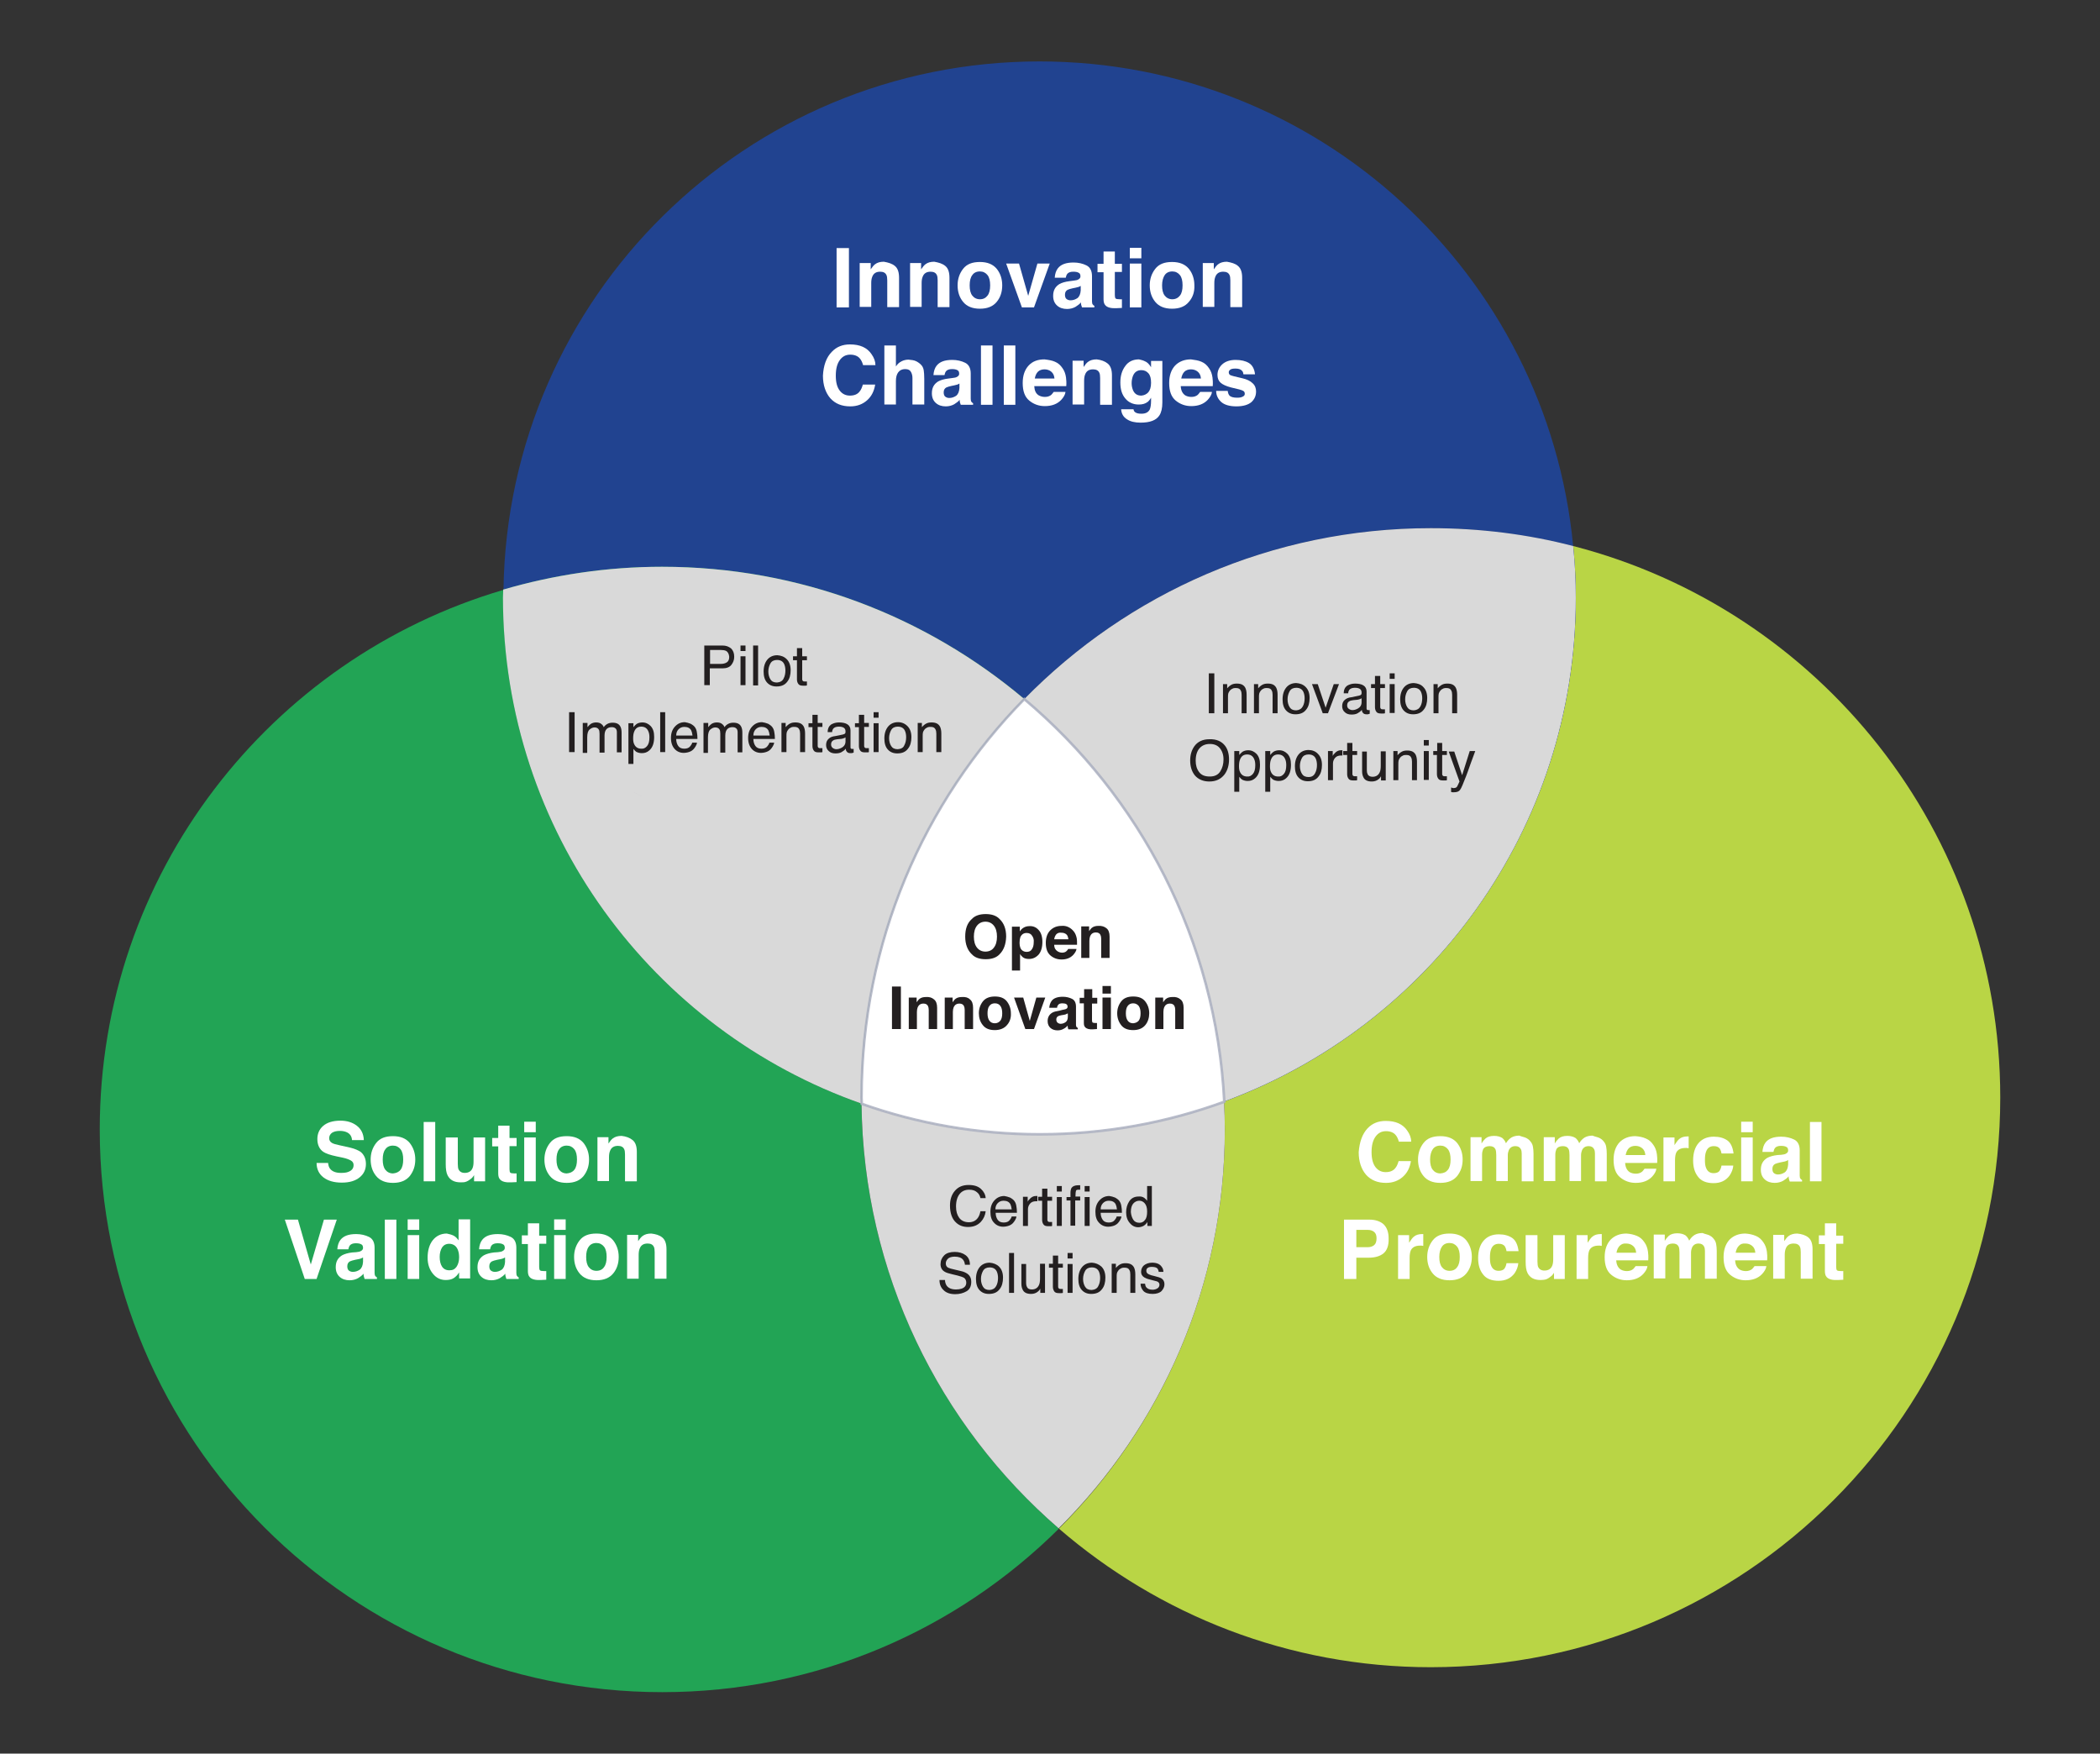 <?xml version="1.0" encoding="utf-8"?>
<!-- Generator: Adobe Illustrator 25.0.0, SVG Export Plug-In . SVG Version: 6.00 Build 0)  -->
<svg version="1.1" id="Layer_1" xmlns="http://www.w3.org/2000/svg" xmlns:xlink="http://www.w3.org/1999/xlink" x="0px" y="0px"
	 viewBox="0 0 800 668" style="enable-background:new 0 0 800 668;" xml:space="preserve">
<rect x="0" y="0" width="800" height="668" fill="#333333" stroke="none"/>
<style type="text/css">
	.st0{fill:#B9D545;}
	.st1{fill:#22A455;}
	.st2{fill:#D9D9D9;}
	.st3{fill:#214390;}
	.st4{fill:#21A355;}
	.st5{fill:#FFFFFF;}
	.st6{opacity:0.85;fill:none;stroke:#ACB0C1;stroke-miterlimit:10;}
	.st7{opacity:0.3;fill:#662F8E;}
	.st8{fill:#231F20;}
	.st9{fill:none;}
</style>
<g>
	<path class="st0" d="M599.3,208c0.6,6.5,1,13,1,19.7c0,88.1-55.8,163.2-134,191.9c0.2,3.5,0.3,7.1,0.3,10.7
		c0,59.4-24.2,113.1-63.2,152c38,32.8,87.5,52.8,141.7,52.8C664.9,635,762,537.9,762,418.1C762,317,692.9,232.1,599.3,208z"/>
	<path class="st1" d="M328.2,420.4c-79.5-28-136.5-103.7-136.5-192.7c0-1,0.1-2,0.1-3C102.9,250.8,38,332.9,38,430.3
		c0,118.4,95.9,214.3,214.3,214.3c59,0,112.3-23.8,151.1-62.3C357.9,542.9,328.9,485.1,328.2,420.4z"/>
	<path class="st2" d="M466.6,430.3c0-3.6-0.1-7.2-0.3-10.7c-21.9,8-45.6,12.4-70.3,12.4c-23.8,0-46.6-4.1-67.8-11.6
		c0.7,64.7,29.7,122.5,75.1,161.8C442.4,543.4,466.6,489.7,466.6,430.3z"/>
	<path class="st3" d="M390.2,266.3c39.4-40.2,94.2-65.1,154.9-65.1c18.7,0,36.9,2.4,54.2,6.8C589.4,104.4,502.2,23.4,396,23.4
		c-111.8,0-202.6,89.8-204.2,201.3c19.2-5.6,39.5-8.7,60.5-8.7C304.8,216,352.9,234.9,390.2,266.3z"/>
	<path class="st3" d="M390.2,266.3c44.1,37.2,73.1,91.8,76.1,153.3c78.2-28.7,134-103.7,134-191.9c0-6.6-0.3-13.2-1-19.7
		c-17.3-4.5-35.5-6.8-54.2-6.8C484.4,201.2,429.6,226.1,390.2,266.3z"/>
	<path class="st2" d="M390.2,266.3c44.1,37.2,73.1,91.8,76.1,153.3c78.2-28.7,134-103.7,134-191.9c0-6.6-0.3-13.2-1-19.7
		c-17.3-4.5-35.5-6.8-54.2-6.8C484.4,201.2,429.6,226.1,390.2,266.3z"/>
	<path class="st4" d="M328.2,420.4c0-0.8-0.1-1.6-0.1-2.4c0-59.1,23.7-112.7,62-151.8c-37.3-31.4-85.4-50.3-137.9-50.3
		c-21,0-41.3,3.1-60.5,8.7c0,1-0.1,2-0.1,3C191.7,316.8,248.7,392.5,328.2,420.4z"/>
	<path class="st2" d="M328.2,420.4c0-0.8-0.1-1.6-0.1-2.4c0-59.1,23.7-112.7,62-151.8c-37.3-31.4-85.4-50.3-137.9-50.3
		c-21,0-41.3,3.1-60.5,8.7c0,1-0.1,2-0.1,3C191.7,316.8,248.7,392.5,328.2,420.4z"/>
	<path class="st5" d="M390.2,266.3c-38.4,39.1-62,92.7-62,151.8c0,0.8,0.1,1.6,0.1,2.4c21.2,7.5,44,11.6,67.8,11.6
		c24.7,0,48.4-4.4,70.3-12.4C463.3,358.1,434.4,303.5,390.2,266.3z"/>
	<path class="st6" d="M390.2,266.3c-38.4,39.1-62,92.7-62,151.8c0,0.8,0.1,1.6,0.1,2.4c21.2,7.5,44,11.6,67.8,11.6
		c24.7,0,48.4-4.4,70.3-12.4C463.3,358.1,434.4,303.5,390.2,266.3z"/>
	<path class="st7" d="M337.1,98.8c-1.5-0.6-3.1-1.2-4.6-1.7C334.1,97.6,335.6,98.2,337.1,98.8L337.1,98.8z"/>
	<path class="st7" d="M245.1,303.8c-1.4-0.8-2.9-1.6-4.3-2.4C242.3,302.2,243.7,303,245.1,303.8L245.1,303.8z"/>
	<path class="st7" d="M552.2,303.8c-1.4-0.8-2.9-1.6-4.3-2.4C549.3,302.2,550.8,303,552.2,303.8L552.2,303.8z"/>
	<path class="st7" d="M86.7,609.2L86.7,609.2c0,0-0.1-0.1-0.1-0.1C86.6,609.2,86.7,609.2,86.7,609.2z"/>
	<g>
		<g>
			<path class="st5" d="M323.4,117.1h-4.7V94.5h4.7V117.1z"/>
			<path class="st5" d="M340.9,101.3c1.1,0.9,1.6,2.4,1.6,4.5v11.2h-4.5v-10.2c0-0.9-0.1-1.6-0.3-2c-0.4-0.9-1.2-1.3-2.4-1.3
				c-1.5,0-2.5,0.6-3,1.9c-0.3,0.7-0.4,1.5-0.4,2.5v9h-4.4v-16.7h4.2v2.4c0.6-0.9,1.1-1.5,1.6-1.9c0.9-0.7,2-1,3.4-1
				C338.4,100,339.8,100.4,340.9,101.3z"/>
			<path class="st5" d="M360.1,101.3c1.1,0.9,1.6,2.4,1.6,4.5v11.2h-4.5v-10.2c0-0.9-0.1-1.6-0.3-2c-0.4-0.9-1.2-1.3-2.4-1.3
				c-1.5,0-2.5,0.6-3,1.9c-0.3,0.7-0.4,1.5-0.4,2.5v9h-4.4v-16.7h4.2v2.4c0.6-0.9,1.1-1.5,1.6-1.9c0.9-0.7,2-1,3.4-1
				C357.6,100,359,100.4,360.1,101.3z"/>
			<path class="st5" d="M379.7,115c-1.4,1.7-3.5,2.6-6.4,2.6s-5-0.9-6.4-2.6c-1.4-1.7-2.1-3.8-2.1-6.3c0-2.4,0.7-4.5,2.1-6.3
				s3.5-2.6,6.4-2.6s5,0.9,6.4,2.6s2.1,3.9,2.1,6.3C381.8,111.2,381.1,113.3,379.7,115z M376.2,112.6c0.7-0.9,1-2.2,1-3.9
				c0-1.7-0.3-3-1-3.9s-1.7-1.4-2.9-1.4c-1.3,0-2.3,0.5-2.9,1.4c-0.7,0.9-1,2.2-1,3.9c0,1.7,0.3,3,1,3.9c0.7,0.9,1.7,1.4,2.9,1.4
				C374.6,114,375.5,113.5,376.2,112.6z"/>
			<path class="st5" d="M395.2,100.4h4.7l-6,16.7h-4.6l-6-16.7h4.9l3.5,12.3L395.2,100.4z"/>
			<path class="st5" d="M409,106.9c0.8-0.1,1.4-0.2,1.7-0.4c0.6-0.3,0.9-0.7,0.9-1.2c0-0.7-0.2-1.2-0.7-1.4
				c-0.5-0.3-1.2-0.4-2.1-0.4c-1,0-1.8,0.3-2.2,0.8c-0.3,0.4-0.5,0.9-0.6,1.5h-4.2c0.1-1.5,0.5-2.7,1.2-3.6c1.2-1.5,3.1-2.2,6-2.2
				c1.8,0,3.5,0.4,4.9,1.1s2.1,2.1,2.1,4.1v7.7c0,0.5,0,1.2,0,1.9c0,0.6,0.1,1,0.3,1.2c0.1,0.2,0.4,0.4,0.6,0.5v0.6h-4.7
				c-0.1-0.3-0.2-0.7-0.3-0.9c-0.1-0.3-0.1-0.6-0.1-1c-0.6,0.7-1.3,1.2-2.1,1.7c-0.9,0.5-2,0.8-3.2,0.8c-1.5,0-2.8-0.4-3.8-1.3
				c-1-0.9-1.5-2.1-1.5-3.7c0-2.1,0.8-3.5,2.4-4.5c0.9-0.5,2.2-0.9,3.9-1.1L409,106.9z M411.7,108.9c-0.3,0.2-0.6,0.3-0.8,0.4
				c-0.3,0.1-0.7,0.2-1.2,0.3l-1,0.2c-0.9,0.2-1.6,0.4-2,0.6c-0.7,0.4-1,1-1,1.9c0,0.7,0.2,1.3,0.6,1.6c0.4,0.3,0.9,0.5,1.5,0.5
				c1,0,1.8-0.3,2.6-0.8c0.8-0.6,1.2-1.6,1.3-3V108.9z"/>
			<path class="st5" d="M418.1,103.6v-3.1h2.3v-4.7h4.3v4.7h2.7v3.1h-2.7v8.8c0,0.7,0.1,1.1,0.3,1.3c0.2,0.2,0.7,0.3,1.6,0.3
				c0.1,0,0.3,0,0.4,0c0.1,0,0.3,0,0.4,0v3.3l-2.1,0.1c-2.1,0.1-3.5-0.3-4.2-1.1c-0.5-0.5-0.7-1.3-0.7-2.3v-10.3H418.1z"/>
			<path class="st5" d="M434.8,98.4h-4.4v-4h4.4V98.4z M430.4,100.4h4.4v16.7h-4.4V100.4z"/>
			<path class="st5" d="M452.9,115c-1.4,1.7-3.5,2.6-6.4,2.6c-2.9,0-5-0.9-6.4-2.6c-1.4-1.7-2.1-3.8-2.1-6.3c0-2.4,0.7-4.5,2.1-6.3
				s3.5-2.6,6.4-2.6c2.9,0,5,0.9,6.4,2.6s2.1,3.9,2.1,6.3C455.1,111.2,454.4,113.3,452.9,115z M449.5,112.6c0.7-0.9,1-2.2,1-3.9
				c0-1.7-0.3-3-1-3.9c-0.7-0.9-1.7-1.4-2.9-1.4c-1.3,0-2.3,0.5-2.9,1.4s-1,2.2-1,3.9c0,1.7,0.3,3,1,3.9s1.7,1.4,2.9,1.4
				C447.8,114,448.8,113.5,449.5,112.6z"/>
			<path class="st5" d="M471.6,101.3c1.1,0.9,1.6,2.4,1.6,4.5v11.2h-4.5v-10.2c0-0.9-0.1-1.6-0.3-2c-0.4-0.9-1.2-1.3-2.4-1.3
				c-1.5,0-2.5,0.6-3,1.9c-0.3,0.7-0.4,1.5-0.4,2.5v9h-4.4v-16.7h4.2v2.4c0.6-0.9,1.1-1.5,1.6-1.9c0.9-0.7,2-1,3.4-1
				C469.1,100,470.6,100.4,471.6,101.3z"/>
			<path class="st5" d="M316.9,134c1.8-1.9,4.1-2.8,6.9-2.8c3.8,0,6.5,1.2,8.2,3.7c1,1.4,1.5,2.8,1.5,4.2h-4.7
				c-0.3-1.1-0.7-1.9-1.2-2.5c-0.8-1-2.1-1.5-3.7-1.5c-1.7,0-3,0.7-4,2.1c-1,1.4-1.5,3.3-1.5,5.9s0.5,4.4,1.5,5.7s2.3,1.9,3.9,1.9
				c1.6,0,2.9-0.5,3.7-1.6c0.5-0.6,0.9-1.5,1.2-2.6h4.7c-0.4,2.5-1.4,4.5-3.1,6c-1.7,1.5-3.8,2.3-6.4,2.3c-3.2,0-5.7-1-7.6-3.1
				c-1.8-2.1-2.8-5-2.8-8.6C313.7,139.2,314.8,136.1,316.9,134z"/>
			<path class="st5" d="M349,137.6c0.8,0.4,1.5,0.9,2.1,1.6c0.5,0.6,0.7,1.3,0.8,1.9c0.1,0.7,0.2,1.7,0.2,3.2v9.8h-4.5V144
				c0-0.9-0.2-1.6-0.5-2.2c-0.4-0.8-1.1-1.2-2.3-1.2c-1.1,0-2,0.4-2.6,1.2s-0.9,1.9-0.9,3.3v9h-4.4v-22.5h4.4v8c0.6-1,1.4-1.6,2.2-2
				s1.7-0.6,2.6-0.6C347.2,137.1,348.2,137.2,349,137.6z"/>
			<path class="st5" d="M362.8,144c0.8-0.1,1.4-0.2,1.7-0.4c0.6-0.3,0.9-0.7,0.9-1.2c0-0.7-0.2-1.2-0.7-1.4
				c-0.5-0.3-1.2-0.4-2.1-0.4c-1,0-1.8,0.3-2.2,0.8c-0.3,0.4-0.5,0.9-0.6,1.5h-4.2c0.1-1.5,0.5-2.7,1.2-3.6c1.2-1.5,3.1-2.2,6-2.2
				c1.8,0,3.5,0.4,4.9,1.1s2.1,2.1,2.1,4.1v7.7c0,0.5,0,1.2,0,1.9c0,0.6,0.1,1,0.3,1.2c0.1,0.2,0.4,0.4,0.6,0.5v0.6H366
				c-0.1-0.3-0.2-0.7-0.3-0.9c-0.1-0.3-0.1-0.6-0.1-1c-0.6,0.7-1.3,1.2-2.1,1.7c-0.9,0.5-2,0.8-3.2,0.8c-1.5,0-2.8-0.4-3.8-1.3
				s-1.5-2.1-1.5-3.7c0-2.1,0.8-3.5,2.4-4.5c0.9-0.5,2.2-0.9,3.9-1.1L362.8,144z M365.5,146.1c-0.3,0.2-0.6,0.3-0.8,0.4
				c-0.3,0.1-0.7,0.2-1.2,0.3l-1,0.2c-0.9,0.2-1.6,0.4-2,0.6c-0.7,0.4-1,1-1,1.9c0,0.7,0.2,1.3,0.6,1.6c0.4,0.3,0.9,0.5,1.5,0.5
				c1,0,1.8-0.3,2.6-0.8c0.8-0.6,1.2-1.6,1.3-3V146.1z"/>
			<path class="st5" d="M378.1,154.2h-4.4v-22.6h4.4V154.2z"/>
			<path class="st5" d="M386.8,154.2h-4.4v-22.6h4.4V154.2z"/>
			<path class="st5" d="M401.9,137.8c1.2,0.5,2.1,1.3,2.9,2.5c0.7,1,1.1,2.1,1.3,3.5c0.1,0.8,0.2,1.9,0.1,3.3h-12.2
				c0.1,1.7,0.6,2.8,1.7,3.5c0.7,0.4,1.5,0.6,2.4,0.6c1,0,1.8-0.3,2.4-0.8c0.3-0.3,0.6-0.7,0.9-1.1h4.5c-0.1,1-0.7,2-1.6,3
				c-1.5,1.6-3.6,2.4-6.3,2.4c-2.2,0-4.2-0.7-5.9-2.1c-1.7-1.4-2.5-3.6-2.5-6.7c0-2.9,0.8-5.1,2.3-6.7s3.5-2.3,6-2.3
				C399.5,137.1,400.8,137.3,401.9,137.8z M395.4,141.6c-0.6,0.6-1,1.5-1.2,2.6h7.5c-0.1-1.2-0.5-2-1.2-2.6
				c-0.7-0.6-1.6-0.9-2.6-0.9C396.9,140.7,396,141,395.4,141.6z"/>
			<path class="st5" d="M422,138.5c1.1,0.9,1.6,2.4,1.6,4.5v11.2h-4.5V144c0-0.9-0.1-1.6-0.3-2c-0.4-0.9-1.2-1.3-2.4-1.3
				c-1.5,0-2.5,0.6-3,1.9c-0.3,0.7-0.4,1.5-0.4,2.5v9h-4.4v-16.7h4.2v2.4c0.6-0.9,1.1-1.5,1.6-1.9c0.9-0.7,2-1,3.4-1
				C419.5,137.1,420.9,137.6,422,138.5z"/>
			<path class="st5" d="M435.9,137.5c1.1,0.4,1.9,1.2,2.6,2.4v-2.4h4.3v15.8c0,2.2-0.4,3.8-1.1,4.9c-1.2,1.9-3.6,2.8-7.2,2.8
				c-2.1,0-3.9-0.4-5.2-1.3c-1.3-0.8-2.1-2.1-2.2-3.8h4.7c0.1,0.5,0.3,0.9,0.6,1.1c0.5,0.4,1.3,0.6,2.4,0.6c1.6,0,2.6-0.5,3.2-1.6
				c0.3-0.7,0.5-1.8,0.5-3.4v-1.1c-0.4,0.7-0.9,1.3-1.3,1.6c-0.9,0.7-2,1-3.4,1c-2.1,0-3.9-0.8-5.1-2.3c-1.3-1.5-1.9-3.5-1.9-6.1
				c0-2.5,0.6-4.6,1.9-6.3c1.2-1.7,3-2.5,5.2-2.5C434.6,137.1,435.3,137.2,435.9,137.5z M437.4,149.5c0.7-0.8,1.1-2,1.1-3.7
				c0-1.6-0.3-2.8-1-3.6s-1.6-1.2-2.7-1.2c-1.5,0-2.6,0.7-3.2,2.2c-0.3,0.8-0.5,1.7-0.5,2.8c0,1,0.2,1.8,0.5,2.6
				c0.6,1.4,1.6,2.1,3.2,2.1C435.9,150.6,436.7,150.2,437.4,149.5z"/>
			<path class="st5" d="M457.7,137.8c1.2,0.5,2.1,1.3,2.9,2.5c0.7,1,1.1,2.1,1.3,3.5c0.1,0.8,0.2,1.9,0.1,3.3h-12.2
				c0.1,1.7,0.7,2.8,1.7,3.5c0.7,0.4,1.5,0.6,2.4,0.6c1,0,1.8-0.3,2.4-0.8c0.3-0.3,0.6-0.7,0.9-1.1h4.5c-0.1,1-0.7,2-1.6,3
				c-1.5,1.6-3.6,2.4-6.3,2.4c-2.2,0-4.2-0.7-5.9-2.1c-1.7-1.4-2.5-3.6-2.5-6.7c0-2.9,0.8-5.1,2.3-6.7c1.5-1.5,3.5-2.3,6-2.3
				C455.2,137.1,456.6,137.3,457.7,137.8z M451.2,141.6c-0.6,0.6-1,1.5-1.2,2.6h7.5c-0.1-1.2-0.5-2-1.2-2.6
				c-0.7-0.6-1.6-0.9-2.6-0.9C452.7,140.7,451.8,141,451.2,141.6z"/>
			<path class="st5" d="M467.7,148.9c0.1,0.8,0.3,1.3,0.6,1.7c0.5,0.6,1.5,0.9,3,0.9c0.9,0,1.5-0.1,2.1-0.4s0.8-0.6,0.8-1.1
				c0-0.5-0.2-0.9-0.6-1.1c-0.4-0.3-1.9-0.7-4.6-1.3c-1.9-0.5-3.2-1.1-4-1.8c-0.8-0.7-1.2-1.7-1.2-3c0-1.5,0.6-2.9,1.8-4
				c1.2-1.1,2.9-1.7,5.1-1.7c2.1,0,3.8,0.4,5.1,1.2c1.3,0.8,2.1,2.3,2.3,4.3h-4.4c-0.1-0.6-0.2-1-0.5-1.3c-0.5-0.6-1.3-0.9-2.5-0.9
				c-1,0-1.6,0.1-2,0.4c-0.4,0.3-0.6,0.6-0.6,1c0,0.5,0.2,0.9,0.6,1.1c0.4,0.2,1.9,0.6,4.6,1.2c1.7,0.4,3,1,3.9,1.9
				c0.9,0.8,1.3,1.9,1.3,3.1c0,1.7-0.6,3-1.8,4.1c-1.2,1-3.1,1.6-5.7,1.6c-2.6,0-4.6-0.6-5.8-1.7s-1.9-2.5-1.9-4.2H467.7z"/>
		</g>
	</g>
	<g>
		<g>
			<path class="st5" d="M125,443.1c0.1,1,0.4,1.8,0.9,2.3c0.8,0.9,2.1,1.4,4,1.4c1.1,0,2.1-0.1,2.8-0.4c1.3-0.5,2-1.3,2-2.6
				c0-0.7-0.3-1.3-1-1.7c-0.7-0.4-1.7-0.8-3.1-1.1l-2.4-0.5c-2.4-0.5-4.1-1.1-5-1.7c-1.5-1-2.3-2.7-2.3-4.9c0-2,0.7-3.7,2.2-5
				s3.7-2,6.6-2c2.4,0,4.5,0.6,6.2,1.9c1.7,1.3,2.6,3.1,2.7,5.5h-4.5c-0.1-1.4-0.7-2.3-1.8-2.9c-0.8-0.4-1.7-0.6-2.8-0.6
				c-1.2,0-2.2,0.2-3,0.7c-0.7,0.5-1.1,1.2-1.1,2.1c0,0.8,0.4,1.4,1.1,1.8c0.5,0.3,1.5,0.6,3,0.9l4,0.9c1.7,0.4,3,1,3.9,1.6
				c1.3,1.1,2,2.6,2,4.6c0,2.1-0.8,3.8-2.4,5.1s-3.8,2-6.8,2c-3,0-5.3-0.7-7-2c-1.7-1.3-2.6-3.2-2.6-5.5H125z"/>
			<path class="st5" d="M156.1,448c-1.4,1.7-3.5,2.6-6.4,2.6s-5-0.9-6.4-2.6c-1.4-1.7-2.1-3.8-2.1-6.3c0-2.4,0.7-4.5,2.1-6.3
				c1.4-1.8,3.5-2.6,6.4-2.6s5,0.9,6.4,2.6c1.4,1.8,2.1,3.9,2.1,6.3C158.2,444.2,157.5,446.2,156.1,448z M152.6,445.6
				c0.7-0.9,1-2.2,1-3.9c0-1.7-0.3-3-1-3.9s-1.7-1.4-2.9-1.4c-1.3,0-2.3,0.5-2.9,1.4c-0.7,0.9-1,2.2-1,3.9c0,1.7,0.3,3,1,3.9
				c0.7,0.9,1.7,1.4,2.9,1.4C150.9,446.9,151.9,446.5,152.6,445.6z"/>
			<path class="st5" d="M165.8,450h-4.4v-22.6h4.4V450z"/>
			<path class="st5" d="M174.4,433.3v10.1c0,0.9,0.1,1.7,0.3,2.1c0.4,0.8,1.2,1.3,2.3,1.3c1.5,0,2.5-0.6,3-1.8
				c0.3-0.7,0.4-1.5,0.4-2.6v-9.1h4.4V450h-4.2v-2.4c0,0.1-0.1,0.2-0.3,0.5c-0.2,0.3-0.4,0.5-0.6,0.7c-0.7,0.6-1.3,1-2,1.3
				s-1.4,0.3-2.2,0.3c-2.5,0-4.1-0.9-5-2.7c-0.5-1-0.7-2.4-0.7-4.3v-10.1H174.4z"/>
			<path class="st5" d="M187.5,436.6v-3.1h2.3v-4.7h4.3v4.7h2.7v3.1h-2.7v8.8c0,0.7,0.1,1.1,0.3,1.3c0.2,0.2,0.7,0.3,1.6,0.3
				c0.1,0,0.3,0,0.4,0c0.1,0,0.3,0,0.4,0v3.3l-2.1,0.1c-2.1,0.1-3.5-0.3-4.2-1.1c-0.5-0.5-0.7-1.3-0.7-2.3v-10.3H187.5z"/>
			<path class="st5" d="M204.1,431.3h-4.4v-4h4.4V431.3z M199.7,433.3h4.4V450h-4.4V433.3z"/>
			<path class="st5" d="M222.3,448c-1.4,1.7-3.5,2.6-6.4,2.6s-5-0.9-6.4-2.6c-1.4-1.7-2.1-3.8-2.1-6.3c0-2.4,0.7-4.5,2.1-6.3
				c1.4-1.8,3.5-2.6,6.4-2.6s5,0.9,6.4,2.6c1.4,1.8,2.1,3.9,2.1,6.3C224.4,444.2,223.7,446.2,222.3,448z M218.8,445.6
				c0.7-0.9,1-2.2,1-3.9c0-1.7-0.3-3-1-3.9s-1.7-1.4-2.9-1.4c-1.3,0-2.3,0.5-2.9,1.4c-0.7,0.9-1,2.2-1,3.9c0,1.7,0.3,3,1,3.9
				c0.7,0.9,1.7,1.4,2.9,1.4C217.1,446.9,218.1,446.5,218.8,445.6z"/>
			<path class="st5" d="M241,434.3c1.1,0.9,1.6,2.4,1.6,4.5V450h-4.5v-10.2c0-0.9-0.1-1.6-0.3-2c-0.4-0.9-1.2-1.3-2.4-1.3
				c-1.5,0-2.5,0.6-3,1.9c-0.3,0.7-0.4,1.5-0.4,2.5v9h-4.4v-16.7h4.2v2.4c0.6-0.9,1.1-1.5,1.6-1.9c0.9-0.7,2-1,3.4-1
				C238.5,432.9,239.9,433.4,241,434.3z"/>
			<path class="st5" d="M123.4,464.6h4.9l-7.7,22.6h-4.5l-7.6-22.6h5l4.9,17.1L123.4,464.6z"/>
			<path class="st5" d="M135.7,477c0.8-0.1,1.4-0.2,1.7-0.4c0.6-0.3,0.9-0.7,0.9-1.2c0-0.7-0.2-1.2-0.7-1.4
				c-0.5-0.3-1.2-0.4-2.1-0.4c-1,0-1.8,0.3-2.2,0.8c-0.3,0.4-0.5,0.9-0.6,1.5h-4.2c0.1-1.5,0.5-2.7,1.2-3.6c1.2-1.5,3.1-2.2,6-2.2
				c1.8,0,3.5,0.4,4.9,1.1c1.4,0.7,2.1,2.1,2.1,4.1v7.7c0,0.5,0,1.2,0,1.9c0,0.6,0.1,1,0.3,1.2c0.1,0.2,0.4,0.4,0.6,0.5v0.6h-4.7
				c-0.1-0.3-0.2-0.7-0.3-1c-0.1-0.3-0.1-0.6-0.1-1c-0.6,0.7-1.3,1.2-2.1,1.7c-0.9,0.5-2,0.8-3.2,0.8c-1.5,0-2.8-0.4-3.8-1.3
				c-1-0.9-1.5-2.1-1.5-3.7c0-2.1,0.8-3.5,2.4-4.5c0.9-0.5,2.2-0.9,3.9-1.1L135.7,477z M138.3,479c-0.3,0.2-0.6,0.3-0.8,0.4
				s-0.7,0.2-1.2,0.3l-1,0.2c-0.9,0.2-1.6,0.4-2,0.6c-0.7,0.4-1,1-1,1.9c0,0.7,0.2,1.3,0.6,1.6c0.4,0.3,0.9,0.5,1.5,0.5
				c1,0,1.8-0.3,2.6-0.8c0.8-0.6,1.2-1.6,1.3-3V479z"/>
			<path class="st5" d="M151,487.2h-4.4v-22.6h4.4V487.2z"/>
			<path class="st5" d="M159.7,468.5h-4.4v-4h4.4V468.5z M155.3,470.5h4.4v16.7h-4.4V470.5z"/>
			<path class="st5" d="M172.8,470.7c0.8,0.4,1.4,1.1,1.9,1.8v-8h4.4v22.5h-4.2v-2.3c-0.6,1-1.3,1.7-2.1,2.2s-1.8,0.7-3,0.7
				c-2,0-3.6-0.8-4.9-2.4c-1.3-1.6-2-3.6-2-6.1c0-2.8,0.7-5.1,2-6.7c1.3-1.6,3.1-2.5,5.3-2.5C171.1,470.1,172,470.3,172.8,470.7z
				 M173.9,482.6c0.6-0.9,1-2.1,1-3.6c0-2-0.5-3.5-1.5-4.4c-0.6-0.5-1.4-0.8-2.2-0.8c-1.3,0-2.2,0.5-2.8,1.4c-0.6,1-0.9,2.2-0.9,3.6
				c0,1.5,0.3,2.8,0.9,3.7c0.6,0.9,1.5,1.4,2.8,1.4S173.2,483.5,173.9,482.6z"/>
			<path class="st5" d="M189.7,477c0.8-0.1,1.4-0.2,1.7-0.4c0.6-0.3,0.9-0.7,0.9-1.2c0-0.7-0.2-1.2-0.7-1.4
				c-0.5-0.3-1.2-0.4-2.1-0.4c-1,0-1.8,0.3-2.2,0.8c-0.3,0.4-0.5,0.9-0.6,1.5h-4.2c0.1-1.5,0.5-2.7,1.2-3.6c1.2-1.5,3.1-2.2,6-2.2
				c1.8,0,3.5,0.4,4.9,1.1c1.4,0.7,2.1,2.1,2.1,4.1v7.7c0,0.5,0,1.2,0,1.9c0,0.6,0.1,1,0.3,1.2c0.1,0.2,0.4,0.4,0.6,0.5v0.6h-4.7
				c-0.1-0.3-0.2-0.7-0.3-1c-0.1-0.3-0.1-0.6-0.1-1c-0.6,0.7-1.3,1.2-2.1,1.7c-0.9,0.5-2,0.8-3.2,0.8c-1.5,0-2.8-0.4-3.8-1.3
				c-1-0.9-1.5-2.1-1.5-3.7c0-2.1,0.8-3.5,2.4-4.5c0.9-0.5,2.2-0.9,3.9-1.1L189.7,477z M192.4,479c-0.3,0.2-0.6,0.3-0.8,0.4
				s-0.7,0.2-1.2,0.3l-1,0.2c-0.9,0.2-1.6,0.4-2,0.6c-0.7,0.4-1,1-1,1.9c0,0.7,0.2,1.3,0.6,1.6c0.4,0.3,0.9,0.5,1.5,0.5
				c1,0,1.8-0.3,2.6-0.8c0.8-0.6,1.2-1.6,1.3-3V479z"/>
			<path class="st5" d="M198.8,473.7v-3.1h2.3V466h4.3v4.7h2.7v3.1h-2.7v8.8c0,0.7,0.1,1.1,0.3,1.3c0.2,0.2,0.7,0.3,1.6,0.3
				c0.1,0,0.3,0,0.4,0c0.1,0,0.3,0,0.4,0v3.3l-2.1,0.1c-2.1,0.1-3.5-0.3-4.2-1.1c-0.5-0.5-0.7-1.3-0.7-2.3v-10.3H198.8z"/>
			<path class="st5" d="M215.5,468.5h-4.4v-4h4.4V468.5z M211.1,470.5h4.4v16.7h-4.4V470.5z"/>
			<path class="st5" d="M233.6,485.1c-1.4,1.7-3.5,2.6-6.4,2.6s-5-0.9-6.4-2.6c-1.4-1.7-2.1-3.8-2.1-6.3c0-2.4,0.7-4.5,2.1-6.3
				c1.4-1.8,3.5-2.6,6.4-2.6s5,0.9,6.4,2.6c1.4,1.8,2.1,3.9,2.1,6.3C235.7,481.3,235,483.4,233.6,485.1z M230.1,482.7
				c0.7-0.9,1-2.2,1-3.9c0-1.7-0.3-3-1-3.9s-1.7-1.4-2.9-1.4c-1.3,0-2.3,0.5-2.9,1.4c-0.7,0.9-1,2.2-1,3.9c0,1.7,0.3,3,1,3.9
				c0.7,0.9,1.7,1.4,2.9,1.4C228.5,484.1,229.5,483.6,230.1,482.7z"/>
			<path class="st5" d="M252.3,471.4c1.1,0.9,1.6,2.4,1.6,4.5v11.2h-4.5V477c0-0.9-0.1-1.6-0.3-2c-0.4-0.9-1.2-1.3-2.4-1.3
				c-1.5,0-2.5,0.6-3,1.9c-0.3,0.7-0.4,1.5-0.4,2.5v9h-4.4v-16.7h4.2v2.4c0.6-0.9,1.1-1.5,1.6-1.9c0.9-0.7,2-1,3.4-1
				C249.8,470.1,251.2,470.5,252.3,471.4z"/>
		</g>
	</g>
	<g>
		<g>
			<path class="st5" d="M521,429.8c1.8-1.9,4.1-2.8,6.9-2.8c3.8,0,6.5,1.2,8.2,3.7c1,1.4,1.5,2.8,1.5,4.2h-4.7
				c-0.3-1.1-0.7-1.9-1.2-2.5c-0.8-1-2.1-1.5-3.7-1.5c-1.7,0-3,0.7-4,2.1c-1,1.4-1.5,3.3-1.5,5.9c0,2.5,0.5,4.4,1.5,5.7
				c1,1.3,2.3,1.9,3.9,1.9c1.6,0,2.9-0.5,3.7-1.6c0.5-0.6,0.9-1.5,1.2-2.6h4.7c-0.4,2.5-1.4,4.5-3.1,6c-1.7,1.5-3.8,2.3-6.4,2.3
				c-3.2,0-5.7-1-7.6-3.1c-1.8-2.1-2.8-5-2.8-8.6C517.9,435,519,431.9,521,429.8z"/>
			<path class="st5" d="M555.1,448c-1.4,1.7-3.5,2.6-6.4,2.6c-2.9,0-5-0.9-6.4-2.6c-1.4-1.7-2.1-3.8-2.1-6.3c0-2.4,0.7-4.5,2.1-6.3
				c1.4-1.8,3.5-2.6,6.4-2.6c2.9,0,5,0.9,6.4,2.6c1.4,1.8,2.1,3.9,2.1,6.3C557.2,444.2,556.5,446.2,555.1,448z M551.6,445.6
				c0.7-0.9,1-2.2,1-3.9c0-1.7-0.3-3-1-3.9c-0.7-0.9-1.7-1.4-2.9-1.4c-1.3,0-2.3,0.5-2.9,1.4s-1,2.2-1,3.9c0,1.7,0.3,3,1,3.9
				c0.7,0.9,1.7,1.4,2.9,1.4C550,446.9,550.9,446.5,551.6,445.6z"/>
			<path class="st5" d="M581.2,433.4c0.7,0.3,1.4,0.8,1.9,1.5c0.5,0.6,0.8,1.3,0.9,2.1c0.1,0.6,0.2,1.4,0.2,2.5l0,10.5h-4.5v-10.6
				c0-0.6-0.1-1.2-0.3-1.6c-0.4-0.8-1.1-1.2-2.1-1.2c-1.2,0-2,0.5-2.5,1.5c-0.2,0.5-0.4,1.2-0.4,1.9v9.9H570v-9.9
				c0-1-0.1-1.7-0.3-2.2c-0.4-0.8-1.1-1.2-2.2-1.2c-1.2,0-2.1,0.4-2.5,1.2c-0.2,0.5-0.4,1.1-0.4,2.1v10h-4.4v-16.7h4.2v2.4
				c0.5-0.9,1.1-1.5,1.5-1.9c0.8-0.7,1.9-1,3.3-1c1.3,0,2.3,0.3,3.1,0.8c0.6,0.5,1.1,1.2,1.4,2c0.6-1,1.3-1.7,2.1-2.2
				c0.9-0.5,1.9-0.7,3-0.7C579.7,433,580.5,433.1,581.2,433.4z"/>
			<path class="st5" d="M609.1,433.4c0.7,0.3,1.4,0.8,1.9,1.5c0.5,0.6,0.8,1.3,0.9,2.1c0.1,0.6,0.2,1.4,0.2,2.5l0,10.5h-4.5v-10.6
				c0-0.6-0.1-1.2-0.3-1.6c-0.4-0.8-1.1-1.2-2.1-1.2c-1.2,0-2,0.5-2.5,1.5c-0.2,0.5-0.4,1.2-0.4,1.9v9.9h-4.4v-9.9
				c0-1-0.1-1.7-0.3-2.2c-0.4-0.8-1.1-1.2-2.2-1.2c-1.2,0-2.1,0.4-2.5,1.2c-0.2,0.5-0.4,1.1-0.4,2.1v10h-4.4v-16.7h4.2v2.4
				c0.5-0.9,1.1-1.5,1.5-1.9c0.8-0.7,1.9-1,3.3-1c1.3,0,2.3,0.3,3.1,0.8c0.6,0.5,1.1,1.2,1.4,2c0.6-1,1.3-1.7,2.1-2.2
				c0.9-0.5,1.9-0.7,3-0.7C607.6,433,608.4,433.1,609.1,433.4z"/>
			<path class="st5" d="M627,433.7c1.2,0.5,2.1,1.3,2.9,2.5c0.7,1,1.1,2.1,1.3,3.5c0.1,0.8,0.2,1.9,0.1,3.3h-12.2
				c0.1,1.7,0.7,2.8,1.7,3.5c0.7,0.4,1.5,0.6,2.4,0.6c1,0,1.8-0.3,2.4-0.8c0.3-0.3,0.6-0.7,0.9-1.1h4.5c-0.1,1-0.7,2-1.6,3
				c-1.5,1.6-3.6,2.4-6.3,2.4c-2.2,0-4.2-0.7-5.9-2.1c-1.7-1.4-2.5-3.6-2.5-6.7c0-2.9,0.8-5.1,2.3-6.7c1.5-1.5,3.5-2.3,6-2.3
				C624.5,432.9,625.9,433.2,627,433.7z M620.5,437.4c-0.6,0.6-1,1.5-1.2,2.6h7.5c-0.1-1.2-0.5-2-1.2-2.6c-0.7-0.6-1.6-0.9-2.6-0.9
				C622,436.5,621.1,436.8,620.5,437.4z"/>
			<path class="st5" d="M642.9,432.9c0.1,0,0.2,0,0.4,0v4.5c-0.3,0-0.5-0.1-0.7-0.1c-0.2,0-0.4,0-0.5,0c-1.8,0-2.9,0.6-3.5,1.7
				c-0.3,0.6-0.5,1.6-0.5,3v8h-4.4v-16.7h4.2v2.9c0.7-1.1,1.3-1.9,1.8-2.3c0.8-0.7,1.9-1,3.2-1C642.7,432.9,642.8,432.9,642.9,432.9
				z"/>
			<path class="st5" d="M655.8,439.3c-0.1-0.6-0.3-1.2-0.6-1.7c-0.5-0.7-1.3-1-2.3-1c-1.5,0-2.5,0.7-3,2.2c-0.3,0.8-0.4,1.8-0.4,3.1
				c0,1.2,0.1,2.2,0.4,2.9c0.5,1.4,1.5,2.1,2.9,2.1c1,0,1.8-0.3,2.2-0.8c0.4-0.6,0.7-1.3,0.8-2.1h4.5c-0.1,1.3-0.6,2.6-1.4,3.8
				c-1.4,1.9-3.4,2.9-6.1,2.9s-4.7-0.8-5.9-2.4c-1.3-1.6-1.9-3.7-1.9-6.2c0-2.9,0.7-5.1,2.1-6.7c1.4-1.6,3.3-2.4,5.8-2.4
				c2.1,0,3.8,0.5,5.1,1.4c1.3,0.9,2.1,2.6,2.4,5H655.8z"/>
			<path class="st5" d="M667.7,431.3h-4.4v-4h4.4V431.3z M663.3,433.3h4.4V450h-4.4V433.3z"/>
			<path class="st5" d="M678.6,439.9c0.8-0.1,1.4-0.2,1.7-0.4c0.6-0.3,0.9-0.7,0.9-1.2c0-0.7-0.2-1.2-0.7-1.4
				c-0.5-0.3-1.2-0.4-2.1-0.4c-1,0-1.8,0.3-2.2,0.8c-0.3,0.4-0.5,0.9-0.6,1.5h-4.2c0.1-1.5,0.5-2.7,1.2-3.6c1.2-1.5,3.1-2.2,6-2.2
				c1.8,0,3.5,0.4,4.9,1.1c1.4,0.7,2.1,2.1,2.1,4.1v7.7c0,0.5,0,1.2,0,1.9c0,0.6,0.1,1,0.3,1.2c0.1,0.2,0.4,0.4,0.6,0.5v0.6h-4.7
				c-0.1-0.3-0.2-0.7-0.3-1c-0.1-0.3-0.1-0.6-0.1-1c-0.6,0.7-1.3,1.2-2.1,1.7c-0.9,0.5-2,0.8-3.2,0.8c-1.5,0-2.8-0.4-3.8-1.3
				c-1-0.9-1.5-2.1-1.5-3.7c0-2.1,0.8-3.5,2.4-4.5c0.9-0.5,2.2-0.9,3.9-1.1L678.6,439.9z M681.2,441.9c-0.3,0.2-0.6,0.3-0.8,0.4
				s-0.7,0.2-1.2,0.3l-1,0.2c-0.9,0.2-1.6,0.4-2,0.6c-0.7,0.4-1,1-1,1.9c0,0.7,0.2,1.3,0.6,1.6c0.4,0.3,0.9,0.5,1.5,0.5
				c1,0,1.8-0.3,2.6-0.8c0.8-0.6,1.2-1.6,1.3-3V441.9z"/>
			<path class="st5" d="M693.9,450h-4.4v-22.6h4.4V450z"/>
			<path class="st5" d="M527.1,477.4c-1.3,1.1-3.2,1.7-5.7,1.7h-4.7v8.1H512v-22.6h9.7c2.2,0,4,0.6,5.3,1.7c1.3,1.2,2,3,2,5.4
				C529.1,474.4,528.4,476.3,527.1,477.4z M523.5,469.3c-0.6-0.5-1.4-0.8-2.5-0.8h-4.3v6.6h4.3c1.1,0,1.9-0.3,2.5-0.8
				s0.9-1.4,0.9-2.6C524.4,470.6,524.1,469.8,523.5,469.3z"/>
			<path class="st5" d="M541.8,470.1c0.1,0,0.2,0,0.4,0v4.5c-0.3,0-0.5-0.1-0.7-0.1c-0.2,0-0.4,0-0.5,0c-1.8,0-2.9,0.6-3.5,1.7
				c-0.3,0.6-0.5,1.6-0.5,3v8h-4.4v-16.7h4.2v2.9c0.7-1.1,1.3-1.9,1.8-2.3c0.8-0.7,1.9-1,3.2-1C541.6,470.1,541.7,470.1,541.8,470.1
				z"/>
			<path class="st5" d="M558.6,485.1c-1.4,1.7-3.5,2.6-6.4,2.6c-2.9,0-5-0.9-6.4-2.6c-1.4-1.7-2.1-3.8-2.1-6.3
				c0-2.4,0.7-4.5,2.1-6.3c1.4-1.8,3.5-2.6,6.4-2.6c2.9,0,5,0.9,6.4,2.6c1.4,1.8,2.1,3.9,2.1,6.3C560.7,481.3,560,483.4,558.6,485.1
				z M555.1,482.7c0.7-0.9,1-2.2,1-3.9c0-1.7-0.3-3-1-3.9c-0.7-0.9-1.7-1.4-2.9-1.4c-1.3,0-2.3,0.5-2.9,1.4s-1,2.2-1,3.9
				c0,1.7,0.3,3,1,3.9c0.7,0.9,1.7,1.4,2.9,1.4C553.5,484.1,554.5,483.6,555.1,482.7z"/>
			<path class="st5" d="M573.9,476.5c-0.1-0.6-0.3-1.2-0.6-1.7c-0.5-0.7-1.3-1-2.3-1c-1.5,0-2.5,0.7-3,2.2c-0.3,0.8-0.4,1.8-0.4,3.1
				c0,1.2,0.1,2.2,0.4,2.9c0.5,1.4,1.5,2.1,2.9,2.1c1,0,1.8-0.3,2.2-0.8c0.4-0.6,0.7-1.3,0.8-2.1h4.5c-0.1,1.3-0.6,2.6-1.4,3.8
				c-1.4,1.9-3.4,2.9-6.1,2.9s-4.7-0.8-5.9-2.4c-1.3-1.6-1.9-3.7-1.9-6.2c0-2.9,0.7-5.1,2.1-6.7c1.4-1.6,3.3-2.4,5.8-2.4
				c2.1,0,3.8,0.5,5.1,1.4c1.3,0.9,2.1,2.6,2.4,5H573.9z"/>
			<path class="st5" d="M585.7,470.5v10.1c0,0.9,0.1,1.7,0.3,2.1c0.4,0.8,1.2,1.3,2.3,1.3c1.5,0,2.5-0.6,3-1.8
				c0.3-0.7,0.4-1.5,0.4-2.6v-9.1h4.4v16.7H592v-2.4c0,0.1-0.1,0.2-0.3,0.5c-0.2,0.3-0.4,0.5-0.6,0.7c-0.7,0.6-1.3,1-2,1.3
				c-0.6,0.2-1.4,0.3-2.2,0.3c-2.5,0-4.1-0.9-5-2.7c-0.5-1-0.7-2.4-0.7-4.3v-10.1H585.7z"/>
			<path class="st5" d="M609.8,470.1c0.1,0,0.2,0,0.4,0v4.5c-0.3,0-0.5-0.1-0.7-0.1c-0.2,0-0.4,0-0.5,0c-1.8,0-2.9,0.6-3.5,1.7
				c-0.3,0.6-0.5,1.6-0.5,3v8h-4.4v-16.7h4.2v2.9c0.7-1.1,1.3-1.9,1.8-2.3c0.8-0.7,1.9-1,3.2-1C609.6,470.1,609.7,470.1,609.8,470.1
				z"/>
			<path class="st5" d="M623.6,470.8c1.2,0.5,2.1,1.3,2.9,2.5c0.7,1,1.1,2.1,1.3,3.5c0.1,0.8,0.2,1.9,0.1,3.3h-12.2
				c0.1,1.7,0.7,2.8,1.7,3.5c0.7,0.4,1.5,0.6,2.4,0.6c1,0,1.8-0.3,2.4-0.8c0.3-0.3,0.6-0.7,0.9-1.1h4.5c-0.1,1-0.7,2-1.6,3
				c-1.5,1.6-3.6,2.4-6.3,2.4c-2.2,0-4.2-0.7-5.9-2.1c-1.7-1.4-2.5-3.6-2.5-6.7c0-2.9,0.8-5.1,2.3-6.7c1.5-1.5,3.5-2.3,6-2.3
				C621.1,470,622.4,470.3,623.6,470.8z M617,474.6c-0.6,0.6-1,1.5-1.2,2.6h7.5c-0.1-1.2-0.5-2-1.2-2.6c-0.7-0.6-1.6-0.9-2.6-0.9
				C618.5,473.6,617.7,473.9,617,474.6z"/>
			<path class="st5" d="M651,470.5c0.7,0.3,1.4,0.8,1.9,1.5c0.5,0.6,0.8,1.3,0.9,2.1c0.1,0.6,0.2,1.4,0.2,2.5l0,10.5h-4.5v-10.6
				c0-0.6-0.1-1.2-0.3-1.6c-0.4-0.8-1.1-1.2-2.1-1.2c-1.2,0-2,0.5-2.5,1.5c-0.2,0.5-0.4,1.2-0.4,1.9v9.9h-4.4v-9.9
				c0-1-0.1-1.7-0.3-2.2c-0.4-0.8-1.1-1.2-2.2-1.2c-1.2,0-2.1,0.4-2.5,1.2c-0.2,0.5-0.4,1.1-0.4,2.1v10h-4.4v-16.7h4.2v2.4
				c0.5-0.9,1.1-1.5,1.5-1.9c0.8-0.7,1.9-1,3.3-1c1.3,0,2.3,0.3,3.1,0.8c0.6,0.5,1.1,1.2,1.4,2c0.6-1,1.3-1.7,2.1-2.2
				c0.9-0.5,1.9-0.7,3-0.7C649.5,470.1,650.3,470.2,651,470.5z"/>
			<path class="st5" d="M668.9,470.8c1.2,0.5,2.1,1.3,2.9,2.5c0.7,1,1.1,2.1,1.3,3.5c0.1,0.8,0.2,1.9,0.1,3.3h-12.2
				c0.1,1.7,0.7,2.8,1.7,3.5c0.7,0.4,1.5,0.6,2.4,0.6c1,0,1.8-0.3,2.4-0.8c0.3-0.3,0.6-0.7,0.9-1.1h4.5c-0.1,1-0.7,2-1.6,3
				c-1.5,1.6-3.6,2.4-6.3,2.4c-2.2,0-4.2-0.7-5.9-2.1c-1.7-1.4-2.5-3.6-2.5-6.7c0-2.9,0.8-5.1,2.3-6.7c1.5-1.5,3.5-2.3,6-2.3
				C666.4,470,667.7,470.3,668.9,470.8z M662.4,474.6c-0.6,0.6-1,1.5-1.2,2.6h7.5c-0.1-1.2-0.5-2-1.2-2.6c-0.7-0.6-1.6-0.9-2.6-0.9
				C663.9,473.6,663,473.9,662.4,474.6z"/>
			<path class="st5" d="M688.9,471.4c1.1,0.9,1.6,2.4,1.6,4.5v11.2h-4.5V477c0-0.9-0.1-1.6-0.3-2c-0.4-0.9-1.2-1.3-2.4-1.3
				c-1.5,0-2.5,0.6-3,1.9c-0.3,0.7-0.4,1.5-0.4,2.5v9h-4.4v-16.7h4.2v2.4c0.6-0.9,1.1-1.5,1.6-1.9c0.9-0.7,2-1,3.4-1
				C686.4,470.1,687.8,470.5,688.9,471.4z"/>
			<path class="st5" d="M692.9,473.7v-3.1h2.3V466h4.3v4.7h2.7v3.1h-2.7v8.8c0,0.7,0.1,1.1,0.3,1.3c0.2,0.2,0.7,0.3,1.6,0.3
				c0.1,0,0.3,0,0.4,0c0.1,0,0.3,0,0.4,0v3.3l-2.1,0.1c-2.1,0.1-3.5-0.3-4.2-1.1c-0.5-0.5-0.7-1.3-0.7-2.3v-10.3H692.9z"/>
		</g>
	</g>
	<g>
		<path class="st8" d="M268.4,245.9h6.8c1.4,0,2.4,0.4,3.3,1.1c0.8,0.8,1.2,1.8,1.2,3.2c0,1.2-0.4,2.2-1.1,3.1
			c-0.7,0.9-1.9,1.3-3.4,1.3h-4.8v6.4h-2.1V245.9z M276.5,247.9c-0.5-0.2-1.1-0.3-1.9-0.3h-4.1v5.3h4.1c0.9,0,1.7-0.2,2.3-0.6
			c0.6-0.4,0.9-1.1,0.9-2.1C277.7,249.1,277.3,248.3,276.5,247.9z"/>
		<path class="st8" d="M282.1,245.9h1.9v2.1h-1.9V245.9z M282.1,250h1.9v11h-1.9V250z"/>
		<path class="st8" d="M286.9,245.9h1.9v15.2h-1.9V245.9z"/>
		<path class="st8" d="M299.7,251.1c1,1,1.5,2.4,1.5,4.2c0,1.8-0.4,3.3-1.3,4.4c-0.9,1.2-2.2,1.8-4.1,1.8c-1.5,0-2.7-0.5-3.6-1.5
			c-0.9-1-1.3-2.4-1.3-4.2c0-1.9,0.5-3.4,1.4-4.5c0.9-1.1,2.2-1.7,3.8-1.7C297.5,249.7,298.7,250.1,299.7,251.1z M298.5,258.5
			c0.5-0.9,0.7-2,0.7-3.1c0-1-0.2-1.9-0.5-2.5c-0.5-1-1.4-1.5-2.7-1.5c-1.1,0-2,0.4-2.5,1.3c-0.5,0.9-0.8,1.9-0.8,3.1
			c0,1.2,0.3,2.2,0.8,3c0.5,0.8,1.3,1.2,2.5,1.2C297.2,259.9,298.1,259.4,298.5,258.5z"/>
		<path class="st8" d="M303.7,246.9h1.9v3.1h1.8v1.5h-1.8v7.2c0,0.4,0.1,0.6,0.4,0.8c0.1,0.1,0.4,0.1,0.7,0.1c0.1,0,0.2,0,0.3,0
			s0.2,0,0.4,0v1.5c-0.2,0.1-0.4,0.1-0.7,0.1c-0.2,0-0.5,0-0.8,0c-0.9,0-1.5-0.2-1.8-0.7c-0.3-0.4-0.5-1-0.5-1.7v-7.3h-1.5V250h1.5
			V246.9z"/>
		<path class="st8" d="M216.8,271.3h2.1v15.2h-2.1V271.3z"/>
		<path class="st8" d="M222,275.4h1.8v1.6c0.4-0.5,0.8-0.9,1.2-1.2c0.6-0.4,1.3-0.6,2.1-0.6c0.9,0,1.6,0.2,2.1,0.7
			c0.3,0.2,0.6,0.6,0.8,1.1c0.4-0.6,0.9-1,1.5-1.3c0.6-0.3,1.2-0.4,1.9-0.4c1.5,0,2.5,0.5,3,1.6c0.3,0.6,0.4,1.4,0.4,2.3v7.4H235
			v-7.7c0-0.7-0.2-1.2-0.6-1.5c-0.4-0.3-0.8-0.4-1.4-0.4c-0.7,0-1.4,0.2-1.9,0.7c-0.5,0.5-0.8,1.3-0.8,2.5v6.5h-1.9v-7.2
			c0-0.8-0.1-1.3-0.3-1.6c-0.3-0.5-0.8-0.8-1.6-0.8c-0.7,0-1.3,0.3-1.9,0.8c-0.6,0.5-0.9,1.5-0.9,3v5.9H222V275.4z"/>
		<path class="st8" d="M239.5,275.5h1.8v1.5c0.4-0.5,0.8-0.9,1.2-1.2c0.6-0.4,1.4-0.6,2.2-0.6c1.3,0,2.3,0.5,3.2,1.4
			c0.9,1,1.3,2.3,1.3,4.1c0,2.4-0.6,4.1-1.9,5.2c-0.8,0.7-1.7,1-2.8,1c-0.8,0-1.5-0.2-2.1-0.5c-0.3-0.2-0.7-0.6-1.1-1.1v5.7h-1.9
			V275.5z M246.5,284.2c0.6-0.7,0.9-1.8,0.9-3.3c0-0.9-0.1-1.6-0.4-2.3c-0.5-1.2-1.4-1.8-2.7-1.8c-1.3,0-2.2,0.6-2.7,1.9
			c-0.3,0.7-0.4,1.6-0.4,2.6c0,0.9,0.1,1.6,0.4,2.2c0.5,1.1,1.4,1.7,2.7,1.7C245.2,285.3,245.9,284.9,246.5,284.2z"/>
		<path class="st8" d="M251.5,271.3h1.9v15.2h-1.9V271.3z"/>
		<path class="st8" d="M263.1,275.7c0.7,0.4,1.3,0.8,1.7,1.4c0.4,0.6,0.6,1.2,0.7,2c0.1,0.5,0.2,1.3,0.2,2.4h-8.1
			c0,1.1,0.3,2,0.8,2.7c0.5,0.7,1.3,1,2.3,1c1,0,1.8-0.3,2.3-1c0.3-0.4,0.6-0.8,0.7-1.3h1.8c0,0.4-0.2,0.9-0.5,1.4
			c-0.3,0.5-0.6,0.9-0.9,1.2c-0.6,0.6-1.3,0.9-2.1,1.1c-0.4,0.1-1,0.2-1.5,0.2c-1.4,0-2.6-0.5-3.5-1.5s-1.4-2.4-1.4-4.2
			c0-1.8,0.5-3.2,1.5-4.3c1-1.1,2.2-1.7,3.8-1.7C261.6,275.2,262.3,275.4,263.1,275.7z M263.8,280.1c-0.1-0.8-0.3-1.5-0.5-1.9
			c-0.5-0.9-1.4-1.3-2.6-1.3c-0.9,0-1.6,0.3-2.2,0.9s-0.9,1.4-0.9,2.4H263.8z"/>
		<path class="st8" d="M268,275.4h1.8v1.6c0.4-0.5,0.8-0.9,1.2-1.2c0.6-0.4,1.3-0.6,2.1-0.6c0.9,0,1.6,0.2,2.1,0.7
			c0.3,0.2,0.6,0.6,0.8,1.1c0.4-0.6,0.9-1,1.5-1.3c0.6-0.3,1.2-0.4,1.9-0.4c1.5,0,2.5,0.5,3,1.6c0.3,0.6,0.4,1.4,0.4,2.3v7.4H281
			v-7.7c0-0.7-0.2-1.2-0.6-1.5c-0.4-0.3-0.8-0.4-1.4-0.4c-0.7,0-1.4,0.2-1.9,0.7c-0.5,0.5-0.8,1.3-0.8,2.5v6.5h-1.9v-7.2
			c0-0.8-0.1-1.3-0.3-1.6c-0.3-0.5-0.8-0.8-1.6-0.8c-0.7,0-1.3,0.3-1.9,0.8c-0.6,0.5-0.9,1.5-0.9,3v5.9H268V275.4z"/>
		<path class="st8" d="M292.6,275.7c0.7,0.4,1.3,0.8,1.7,1.4c0.4,0.6,0.6,1.2,0.7,2c0.1,0.5,0.2,1.3,0.2,2.4H287
			c0,1.1,0.3,2,0.8,2.7c0.5,0.7,1.3,1,2.3,1c1,0,1.8-0.3,2.3-1c0.3-0.4,0.6-0.8,0.7-1.3h1.8c0,0.4-0.2,0.9-0.5,1.4
			c-0.3,0.5-0.6,0.9-0.9,1.2c-0.6,0.6-1.3,0.9-2.1,1.1c-0.4,0.1-1,0.2-1.5,0.2c-1.4,0-2.6-0.5-3.5-1.5s-1.4-2.4-1.4-4.2
			c0-1.8,0.5-3.2,1.5-4.3c1-1.1,2.2-1.7,3.8-1.7C291.1,275.2,291.8,275.4,292.6,275.7z M293.2,280.1c-0.1-0.8-0.3-1.5-0.5-1.9
			c-0.5-0.9-1.4-1.3-2.6-1.3c-0.9,0-1.6,0.3-2.2,0.9s-0.9,1.4-0.9,2.4H293.2z"/>
		<path class="st8" d="M297.5,275.4h1.8v1.6c0.5-0.6,1.1-1.1,1.7-1.4c0.6-0.3,1.2-0.4,2-0.4c1.6,0,2.6,0.5,3.2,1.6
			c0.3,0.6,0.5,1.5,0.5,2.6v7.1h-1.9v-7c0-0.7-0.1-1.2-0.3-1.6c-0.3-0.7-0.9-1-1.8-1c-0.4,0-0.8,0-1.1,0.1c-0.5,0.2-1,0.5-1.3,0.9
			c-0.3,0.4-0.5,0.7-0.6,1.1s-0.1,0.9-0.1,1.7v5.8h-1.9V275.4z"/>
		<path class="st8" d="M309.6,272.3h1.9v3.1h1.8v1.5h-1.8v7.2c0,0.4,0.1,0.6,0.4,0.8c0.1,0.1,0.4,0.1,0.7,0.1c0.1,0,0.2,0,0.3,0
			s0.2,0,0.4,0v1.5c-0.2,0.1-0.4,0.1-0.7,0.1c-0.2,0-0.5,0-0.8,0c-0.9,0-1.5-0.2-1.8-0.7c-0.3-0.4-0.5-1-0.5-1.7V277h-1.5v-1.5h1.5
			V272.3z"/>
		<path class="st8" d="M321.1,279.8c0.4-0.1,0.7-0.2,0.9-0.5c0.1-0.2,0.1-0.4,0.1-0.7c0-0.6-0.2-1.1-0.7-1.4
			c-0.5-0.3-1.1-0.4-1.9-0.4c-1,0-1.7,0.3-2.1,0.8c-0.2,0.3-0.4,0.7-0.4,1.3h-1.7c0-1.4,0.5-2.3,1.3-2.9c0.9-0.5,1.8-0.8,3-0.8
			c1.3,0,2.4,0.2,3.2,0.7c0.8,0.5,1.2,1.3,1.2,2.3v6.4c0,0.2,0,0.3,0.1,0.5c0.1,0.1,0.2,0.2,0.5,0.2c0.1,0,0.2,0,0.3,0
			c0.1,0,0.2,0,0.3,0v1.4c-0.3,0.1-0.5,0.1-0.7,0.2c-0.2,0-0.4,0-0.6,0c-0.6,0-1.1-0.2-1.4-0.7c-0.2-0.2-0.3-0.6-0.3-1
			c-0.4,0.5-0.9,0.9-1.6,1.3c-0.7,0.4-1.5,0.5-2.4,0.5c-1,0-1.9-0.3-2.5-0.9c-0.7-0.6-1-1.4-1-2.3c0-1,0.3-1.8,1-2.4
			c0.6-0.6,1.5-0.9,2.5-1L321.1,279.8z M317.2,284.9c0.4,0.3,0.9,0.5,1.4,0.5c0.7,0,1.3-0.2,1.9-0.5c1-0.5,1.6-1.3,1.6-2.5v-1.5
			c-0.2,0.1-0.5,0.3-0.9,0.4s-0.7,0.2-1.1,0.2l-1.1,0.1c-0.7,0.1-1.2,0.2-1.5,0.4c-0.6,0.3-0.9,0.8-0.9,1.6
			C316.6,284.1,316.8,284.6,317.2,284.9z"/>
		<path class="st8" d="M327.3,272.3h1.9v3.1h1.8v1.5h-1.8v7.2c0,0.4,0.1,0.6,0.4,0.8c0.1,0.1,0.4,0.1,0.7,0.1c0.1,0,0.2,0,0.3,0
			s0.2,0,0.4,0v1.5c-0.2,0.1-0.4,0.1-0.7,0.1c-0.2,0-0.5,0-0.8,0c-0.9,0-1.5-0.2-1.8-0.7c-0.3-0.4-0.5-1-0.5-1.7V277h-1.5v-1.5h1.5
			V272.3z"/>
		<path class="st8" d="M332.8,271.3h1.9v2.1h-1.9V271.3z M332.8,275.5h1.9v11h-1.9V275.5z"/>
		<path class="st8" d="M345.7,276.6c1,1,1.5,2.4,1.5,4.2c0,1.8-0.4,3.3-1.3,4.4c-0.9,1.2-2.2,1.8-4.1,1.8c-1.5,0-2.7-0.5-3.6-1.5
			c-0.9-1-1.3-2.4-1.3-4.2c0-1.9,0.5-3.4,1.4-4.5c0.9-1.1,2.2-1.7,3.8-1.7C343.5,275.1,344.7,275.6,345.7,276.6z M344.5,283.9
			c0.5-0.9,0.7-2,0.7-3.1c0-1-0.2-1.9-0.5-2.5c-0.5-1-1.4-1.5-2.7-1.5c-1.1,0-2,0.4-2.5,1.3c-0.5,0.9-0.8,1.9-0.8,3.1
			c0,1.2,0.3,2.2,0.8,3c0.5,0.8,1.3,1.2,2.5,1.2C343.2,285.3,344.1,284.9,344.5,283.9z"/>
		<path class="st8" d="M349.4,275.4h1.8v1.6c0.5-0.6,1.1-1.1,1.7-1.4c0.6-0.3,1.2-0.4,2-0.4c1.6,0,2.6,0.5,3.2,1.6
			c0.3,0.6,0.5,1.5,0.5,2.6v7.1h-1.9v-7c0-0.7-0.1-1.2-0.3-1.6c-0.3-0.7-0.9-1-1.8-1c-0.4,0-0.8,0-1.1,0.1c-0.5,0.2-1,0.5-1.3,0.9
			c-0.3,0.4-0.5,0.7-0.6,1.1s-0.1,0.9-0.1,1.7v5.8h-1.9V275.4z"/>
	</g>
	<g>
		<g>
			<path class="st8" d="M460.5,256.5h2.1v15.2h-2.1V256.5z"/>
			<path class="st8" d="M465.7,260.6h1.8v1.6c0.5-0.6,1.1-1.1,1.7-1.4s1.2-0.4,2-0.4c1.6,0,2.6,0.5,3.2,1.6c0.3,0.6,0.5,1.5,0.5,2.6
				v7.1h-1.9v-7c0-0.7-0.1-1.2-0.3-1.6c-0.3-0.7-0.9-1-1.8-1c-0.4,0-0.8,0-1.1,0.1c-0.5,0.2-1,0.5-1.3,0.9c-0.3,0.4-0.5,0.7-0.6,1.1
				c-0.1,0.4-0.1,0.9-0.1,1.7v5.8h-1.9V260.6z"/>
			<path class="st8" d="M477.5,260.6h1.8v1.6c0.5-0.6,1.1-1.1,1.7-1.4s1.2-0.4,2-0.4c1.6,0,2.6,0.5,3.2,1.6c0.3,0.6,0.5,1.5,0.5,2.6
				v7.1h-1.9v-7c0-0.7-0.1-1.2-0.3-1.6c-0.3-0.7-0.9-1-1.8-1c-0.4,0-0.8,0-1.1,0.1c-0.5,0.2-1,0.5-1.3,0.9c-0.3,0.4-0.5,0.7-0.6,1.1
				c-0.1,0.4-0.1,0.9-0.1,1.7v5.8h-1.9V260.6z"/>
			<path class="st8" d="M497.4,261.7c1,1,1.5,2.4,1.5,4.2c0,1.8-0.4,3.3-1.3,4.4c-0.9,1.2-2.2,1.8-4.1,1.8c-1.5,0-2.7-0.5-3.6-1.5
				c-0.9-1-1.3-2.4-1.3-4.2c0-1.9,0.5-3.4,1.4-4.5c0.9-1.1,2.2-1.7,3.8-1.7C495.2,260.3,496.4,260.7,497.4,261.7z M496.3,269.1
				c0.5-0.9,0.7-2,0.7-3.1c0-1-0.2-1.9-0.5-2.5c-0.5-1-1.4-1.5-2.7-1.5c-1.1,0-2,0.4-2.5,1.3c-0.5,0.9-0.8,1.9-0.8,3.1
				c0,1.2,0.3,2.2,0.8,3c0.5,0.8,1.3,1.2,2.5,1.2C495,270.5,495.8,270,496.3,269.1z"/>
			<path class="st8" d="M502,260.6l3,9l3.1-9h2l-4.2,11.1h-2l-4.1-11.1H502z"/>
			<path class="st8" d="M517.7,265c0.4-0.1,0.7-0.2,0.9-0.5c0.1-0.2,0.1-0.4,0.1-0.7c0-0.6-0.2-1.1-0.7-1.4
				c-0.5-0.3-1.1-0.4-1.9-0.4c-1,0-1.7,0.3-2.1,0.8c-0.2,0.3-0.4,0.7-0.4,1.3h-1.7c0-1.4,0.5-2.3,1.3-2.9c0.9-0.5,1.8-0.8,3-0.8
				c1.3,0,2.4,0.2,3.2,0.7c0.8,0.5,1.2,1.3,1.2,2.3v6.4c0,0.2,0,0.3,0.1,0.5c0.1,0.1,0.2,0.2,0.5,0.2c0.1,0,0.2,0,0.3,0
				c0.1,0,0.2,0,0.3,0v1.4c-0.3,0.1-0.5,0.1-0.7,0.2c-0.2,0-0.4,0-0.6,0c-0.6,0-1.1-0.2-1.4-0.7c-0.2-0.2-0.3-0.6-0.3-1
				c-0.4,0.5-0.9,0.9-1.6,1.3c-0.7,0.4-1.5,0.5-2.4,0.5c-1,0-1.9-0.3-2.5-0.9c-0.7-0.6-1-1.4-1-2.3c0-1,0.3-1.8,1-2.4s1.5-0.9,2.5-1
				L517.7,265z M513.8,270c0.4,0.3,0.9,0.5,1.4,0.5c0.7,0,1.3-0.2,1.9-0.5c1-0.5,1.6-1.3,1.6-2.5V266c-0.2,0.1-0.5,0.3-0.9,0.4
				c-0.4,0.1-0.7,0.2-1.1,0.2l-1.1,0.1c-0.7,0.1-1.2,0.2-1.5,0.4c-0.6,0.3-0.9,0.8-0.9,1.6C513.2,269.3,513.4,269.7,513.8,270z"/>
			<path class="st8" d="M523.9,257.5h1.9v3.1h1.8v1.5h-1.8v7.2c0,0.4,0.1,0.6,0.4,0.8c0.1,0.1,0.4,0.1,0.7,0.1c0.1,0,0.2,0,0.3,0
				s0.2,0,0.4,0v1.5c-0.2,0.1-0.4,0.1-0.7,0.1c-0.2,0-0.5,0-0.8,0c-0.9,0-1.5-0.2-1.8-0.7c-0.3-0.4-0.5-1-0.5-1.7v-7.3h-1.5v-1.5
				h1.5V257.5z"/>
			<path class="st8" d="M529.4,256.5h1.9v2.1h-1.9V256.5z M529.4,260.6h1.9v11h-1.9V260.6z"/>
			<path class="st8" d="M542.2,261.7c1,1,1.5,2.4,1.5,4.2c0,1.8-0.4,3.3-1.3,4.4c-0.9,1.2-2.2,1.8-4.1,1.8c-1.5,0-2.7-0.5-3.6-1.5
				c-0.9-1-1.3-2.4-1.3-4.2c0-1.9,0.5-3.4,1.4-4.5c0.9-1.1,2.2-1.7,3.8-1.7C540,260.3,541.3,260.7,542.2,261.7z M541.1,269.1
				c0.5-0.9,0.7-2,0.7-3.1c0-1-0.2-1.9-0.5-2.5c-0.5-1-1.4-1.5-2.7-1.5c-1.1,0-2,0.4-2.5,1.3c-0.5,0.9-0.8,1.9-0.8,3.1
				c0,1.2,0.3,2.2,0.8,3c0.5,0.8,1.3,1.2,2.5,1.2C539.8,270.5,540.6,270,541.1,269.1z"/>
			<path class="st8" d="M545.9,260.6h1.8v1.6c0.5-0.6,1.1-1.1,1.7-1.4s1.2-0.4,2-0.4c1.6,0,2.6,0.5,3.2,1.6c0.3,0.6,0.5,1.5,0.5,2.6
				v7.1h-1.9v-7c0-0.7-0.1-1.2-0.3-1.6c-0.3-0.7-0.9-1-1.8-1c-0.4,0-0.8,0-1.1,0.1c-0.5,0.2-1,0.5-1.3,0.9c-0.3,0.4-0.5,0.7-0.6,1.1
				c-0.1,0.4-0.1,0.9-0.1,1.7v5.8h-1.9V260.6z"/>
			<path class="st8" d="M466.7,284.1c1,1.3,1.5,3.1,1.5,5.2c0,2.3-0.6,4.2-1.7,5.7c-1.4,1.8-3.3,2.7-5.8,2.7c-2.3,0-4.2-0.8-5.5-2.3
				c-1.2-1.5-1.8-3.4-1.8-5.7c0-2.1,0.5-3.8,1.5-5.3c1.3-1.9,3.3-2.8,5.8-2.8C463.4,281.5,465.4,282.4,466.7,284.1z M464.9,293.8
				c0.8-1.3,1.2-2.8,1.2-4.5c0-1.8-0.5-3.2-1.4-4.3c-0.9-1.1-2.2-1.6-3.8-1.6c-1.6,0-2.9,0.5-3.9,1.6c-1,1.1-1.5,2.7-1.5,4.8
				c0,1.7,0.4,3.1,1.3,4.3c0.9,1.2,2.2,1.7,4.1,1.7C462.8,295.8,464.1,295.1,464.9,293.8z"/>
			<path class="st8" d="M470.3,286.1h1.8v1.5c0.4-0.5,0.8-0.9,1.2-1.2c0.6-0.4,1.4-0.6,2.2-0.6c1.3,0,2.3,0.5,3.2,1.4
				c0.9,1,1.3,2.3,1.3,4.1c0,2.4-0.6,4.1-1.9,5.2c-0.8,0.7-1.7,1-2.8,1c-0.8,0-1.5-0.2-2.1-0.5c-0.3-0.2-0.7-0.6-1.1-1.1v5.7h-1.9
				V286.1z M477.3,294.8c0.6-0.7,0.9-1.8,0.9-3.3c0-0.9-0.1-1.6-0.4-2.3c-0.5-1.2-1.4-1.8-2.7-1.8c-1.3,0-2.2,0.6-2.7,1.9
				c-0.3,0.7-0.4,1.6-0.4,2.6c0,0.9,0.1,1.6,0.4,2.2c0.5,1.1,1.4,1.7,2.7,1.7C476,295.9,476.7,295.5,477.3,294.8z"/>
			<path class="st8" d="M482.1,286.1h1.8v1.5c0.4-0.5,0.8-0.9,1.2-1.2c0.6-0.4,1.4-0.6,2.2-0.6c1.3,0,2.3,0.5,3.2,1.4
				c0.9,1,1.3,2.3,1.3,4.1c0,2.4-0.6,4.1-1.9,5.2c-0.8,0.7-1.7,1-2.8,1c-0.8,0-1.5-0.2-2.1-0.5c-0.3-0.2-0.7-0.6-1.1-1.1v5.7h-1.9
				V286.1z M489.1,294.8c0.6-0.7,0.9-1.8,0.9-3.3c0-0.9-0.1-1.6-0.4-2.3c-0.5-1.2-1.4-1.8-2.7-1.8c-1.3,0-2.2,0.6-2.7,1.9
				c-0.3,0.7-0.4,1.6-0.4,2.6c0,0.9,0.1,1.6,0.4,2.2c0.5,1.1,1.4,1.7,2.7,1.7C487.8,295.9,488.5,295.5,489.1,294.8z"/>
			<path class="st8" d="M502.1,287.2c1,1,1.5,2.4,1.5,4.2c0,1.8-0.4,3.3-1.3,4.4c-0.9,1.2-2.2,1.8-4.1,1.8c-1.5,0-2.7-0.5-3.6-1.5
				c-0.9-1-1.3-2.4-1.3-4.2c0-1.9,0.5-3.4,1.4-4.5c0.9-1.1,2.2-1.7,3.8-1.7C499.9,285.7,501.2,286.2,502.1,287.2z M501,294.5
				c0.5-0.9,0.7-2,0.7-3.1c0-1-0.2-1.9-0.5-2.5c-0.5-1-1.4-1.5-2.7-1.5c-1.1,0-2,0.4-2.5,1.3c-0.5,0.9-0.8,1.9-0.8,3.1
				c0,1.2,0.3,2.2,0.8,3c0.5,0.8,1.3,1.2,2.5,1.2C499.7,296,500.5,295.5,501,294.5z"/>
			<path class="st8" d="M505.9,286.1h1.8v1.9c0.1-0.4,0.5-0.8,1.1-1.4c0.6-0.5,1.2-0.8,2-0.8c0,0,0.1,0,0.2,0s0.2,0,0.4,0v2
				c-0.1,0-0.2,0-0.3,0c-0.1,0-0.2,0-0.3,0c-0.9,0-1.7,0.3-2.2,0.9c-0.5,0.6-0.8,1.3-0.8,2.1v6.4h-1.9V286.1z"/>
			<path class="st8" d="M513.3,283h1.9v3.1h1.8v1.5h-1.8v7.2c0,0.4,0.1,0.6,0.4,0.8c0.1,0.1,0.4,0.1,0.7,0.1c0.1,0,0.2,0,0.3,0
				s0.2,0,0.4,0v1.5c-0.2,0.1-0.4,0.1-0.7,0.1c-0.2,0-0.5,0-0.8,0c-0.9,0-1.5-0.2-1.8-0.7c-0.3-0.4-0.5-1-0.5-1.7v-7.3h-1.5v-1.5
				h1.5V283z"/>
			<path class="st8" d="M520.7,286.1v7.4c0,0.6,0.1,1,0.3,1.4c0.3,0.7,1,1,1.9,1c1.3,0,2.2-0.6,2.7-1.7c0.3-0.6,0.4-1.5,0.4-2.6
				v-5.4h1.9v11.1h-1.8l0-1.6c-0.2,0.4-0.5,0.8-0.9,1.1c-0.7,0.6-1.6,0.9-2.6,0.9c-1.6,0-2.7-0.5-3.2-1.6c-0.3-0.6-0.5-1.3-0.5-2.3
				v-7.5H520.7z"/>
			<path class="st8" d="M530.6,286.1h1.8v1.6c0.5-0.6,1.1-1.1,1.7-1.4s1.2-0.4,2-0.4c1.6,0,2.6,0.5,3.2,1.6c0.3,0.6,0.5,1.5,0.5,2.6
				v7.1h-1.9v-7c0-0.7-0.1-1.2-0.3-1.6c-0.3-0.7-0.9-1-1.8-1c-0.4,0-0.8,0-1.1,0.1c-0.5,0.2-1,0.5-1.3,0.9c-0.3,0.4-0.5,0.7-0.6,1.1
				c-0.1,0.4-0.1,0.9-0.1,1.7v5.8h-1.9V286.1z"/>
			<path class="st8" d="M542.4,281.9h1.9v2.1h-1.9V281.9z M542.4,286.1h1.9v11h-1.9V286.1z"/>
			<path class="st8" d="M547.5,283h1.9v3.1h1.8v1.5h-1.8v7.2c0,0.4,0.1,0.6,0.4,0.8c0.1,0.1,0.4,0.1,0.7,0.1c0.1,0,0.2,0,0.3,0
				s0.2,0,0.4,0v1.5c-0.2,0.1-0.4,0.1-0.7,0.1c-0.2,0-0.5,0-0.8,0c-0.9,0-1.5-0.2-1.8-0.7c-0.3-0.4-0.5-1-0.5-1.7v-7.3H546v-1.5h1.5
				V283z"/>
			<path class="st8" d="M559.9,286.1h2.1c-0.3,0.7-0.8,2.3-1.8,4.9c-0.7,1.9-1.2,3.5-1.7,4.7c-1.1,2.8-1.8,4.6-2.3,5.2
				c-0.4,0.6-1.2,0.9-2.3,0.9c-0.3,0-0.5,0-0.6,0c-0.1,0-0.3-0.1-0.5-0.1v-1.7c0.3,0.1,0.6,0.1,0.7,0.2c0.1,0,0.3,0,0.4,0
				c0.3,0,0.6-0.1,0.8-0.2c0.2-0.1,0.3-0.3,0.4-0.4c0-0.1,0.2-0.3,0.4-0.8s0.4-0.9,0.5-1.1l-4.1-11.4h2.1l3,9L559.9,286.1z"/>
		</g>
	</g>
	<g>
		<path class="st8" d="M380.8,363.5c-1.2,1.3-3,1.9-5.3,1.9c-2.3,0-4.1-0.6-5.3-1.9c-1.6-1.5-2.5-3.8-2.5-6.7c0-3,0.8-5.2,2.5-6.7
			c1.2-1.3,3-1.9,5.3-1.9c2.3,0,4.1,0.6,5.3,1.9c1.6,1.5,2.5,3.7,2.5,6.7C383.2,359.7,382.4,361.9,380.8,363.5z M378.6,361
			c0.8-1,1.2-2.4,1.2-4.2c0-1.8-0.4-3.2-1.2-4.2c-0.8-1-1.9-1.5-3.2-1.5s-2.4,0.5-3.2,1.5c-0.8,1-1.2,2.4-1.2,4.2
			c0,1.8,0.4,3.2,1.2,4.2c0.8,1,1.9,1.5,3.2,1.5S377.9,362,378.6,361z"/>
		<path class="st8" d="M395.6,354.2c1,1,1.5,2.6,1.5,4.6c0,2.1-0.5,3.7-1.4,4.8c-1,1.1-2.2,1.7-3.7,1.7c-1,0-1.8-0.2-2.4-0.7
			c-0.3-0.3-0.7-0.6-1-1.2v6.3h-3.1v-16.7h3v1.8c0.3-0.5,0.7-0.9,1.1-1.2c0.7-0.5,1.5-0.8,2.5-0.8
			C393.5,352.7,394.7,353.2,395.6,354.2z M393.2,356.5c-0.4-0.7-1.1-1.1-2.1-1.1c-1.1,0-1.9,0.5-2.4,1.6c-0.2,0.6-0.3,1.3-0.3,2.2
			c0,1.4,0.4,2.4,1.1,2.9c0.4,0.3,1,0.5,1.6,0.5c0.9,0,1.6-0.3,2-1c0.5-0.7,0.7-1.6,0.7-2.7C393.9,358,393.7,357.2,393.2,356.5z"/>
		<path class="st8" d="M407.1,353.2c0.8,0.4,1.5,1,2.1,1.8c0.5,0.7,0.8,1.5,1,2.5c0.1,0.6,0.1,1.3,0.1,2.4h-8.7c0,1.2,0.5,2,1.3,2.5
			c0.5,0.3,1.1,0.5,1.7,0.5c0.7,0,1.3-0.2,1.7-0.6c0.2-0.2,0.5-0.5,0.6-0.8h3.2c-0.1,0.7-0.5,1.4-1.2,2.2c-1.1,1.2-2.6,1.8-4.5,1.8
			c-1.6,0-3-0.5-4.2-1.5s-1.8-2.6-1.8-4.8c0-2.1,0.6-3.7,1.7-4.8c1.1-1.1,2.5-1.7,4.3-1.7C405.4,352.6,406.3,352.8,407.1,353.2z
			 M402.4,355.9c-0.4,0.5-0.7,1.1-0.8,1.9h5.4c-0.1-0.8-0.3-1.5-0.8-1.9c-0.5-0.4-1.1-0.6-1.9-0.6
			C403.5,355.2,402.9,355.4,402.4,355.9z"/>
		<path class="st8" d="M421.5,353.6c0.8,0.6,1.2,1.7,1.2,3.2v8.1h-3.2v-7.3c0-0.6-0.1-1.1-0.3-1.5c-0.3-0.6-0.9-0.9-1.7-0.9
			c-1.1,0-1.8,0.5-2.2,1.4c-0.2,0.5-0.3,1.1-0.3,1.8v6.5h-3.1v-12h3v1.8c0.4-0.6,0.8-1.1,1.1-1.3c0.6-0.5,1.5-0.7,2.4-0.7
			C419.7,352.6,420.8,353,421.5,353.6z"/>
		<path class="st8" d="M343.2,392h-3.4v-16.2h3.4V392z"/>
		<path class="st8" d="M355.8,380.7c0.8,0.6,1.2,1.7,1.2,3.2v8.1h-3.2v-7.3c0-0.6-0.1-1.1-0.3-1.5c-0.3-0.6-0.9-0.9-1.7-0.9
			c-1.1,0-1.8,0.5-2.2,1.4c-0.2,0.5-0.3,1.1-0.3,1.8v6.5h-3.1v-12h3v1.8c0.4-0.6,0.8-1.1,1.1-1.3c0.6-0.5,1.5-0.7,2.4-0.7
			C354,379.7,355,380,355.8,380.7z"/>
		<path class="st8" d="M369.5,380.7c0.8,0.6,1.2,1.7,1.2,3.2v8.1h-3.2v-7.3c0-0.6-0.1-1.1-0.3-1.5c-0.3-0.6-0.9-0.9-1.7-0.9
			c-1.1,0-1.8,0.5-2.2,1.4c-0.2,0.5-0.3,1.1-0.3,1.8v6.5h-3.1v-12h3v1.8c0.4-0.6,0.8-1.1,1.1-1.3c0.6-0.5,1.5-0.7,2.4-0.7
			C367.8,379.7,368.8,380,369.5,380.7z"/>
		<path class="st8" d="M383.6,390.5c-1,1.2-2.6,1.9-4.6,1.9c-2.1,0-3.6-0.6-4.6-1.9c-1-1.2-1.5-2.8-1.5-4.5c0-1.7,0.5-3.2,1.5-4.5
			c1-1.3,2.6-1.9,4.6-1.9c2.1,0,3.6,0.6,4.6,1.9c1,1.3,1.5,2.8,1.5,4.5C385.2,387.7,384.7,389.3,383.6,390.5z M381.1,388.8
			c0.5-0.7,0.7-1.6,0.7-2.8c0-1.2-0.2-2.1-0.7-2.8s-1.2-1-2.1-1s-1.6,0.3-2.1,1c-0.5,0.6-0.7,1.6-0.7,2.8c0,1.2,0.2,2.1,0.7,2.8
			c0.5,0.7,1.2,1,2.1,1S380.6,389.4,381.1,388.8z"/>
		<path class="st8" d="M394.8,380h3.4l-4.3,12h-3.3l-4.3-12h3.5l2.5,8.9L394.8,380z"/>
		<path class="st8" d="M404.7,384.7c0.6-0.1,1-0.2,1.3-0.3c0.5-0.2,0.7-0.5,0.7-0.9c0-0.5-0.2-0.8-0.5-1c-0.3-0.2-0.9-0.3-1.5-0.3
			c-0.8,0-1.3,0.2-1.6,0.6c-0.2,0.3-0.4,0.6-0.4,1.1h-3c0.1-1,0.4-1.9,0.9-2.6c0.8-1.1,2.3-1.6,4.3-1.6c1.3,0,2.5,0.3,3.5,0.8
			c1,0.5,1.5,1.5,1.5,3v5.5c0,0.4,0,0.8,0,1.4c0,0.4,0.1,0.7,0.2,0.8c0.1,0.1,0.3,0.3,0.5,0.4v0.5H407c-0.1-0.2-0.2-0.5-0.2-0.7
			c0-0.2-0.1-0.5-0.1-0.7c-0.4,0.5-0.9,0.9-1.5,1.2c-0.7,0.4-1.4,0.6-2.3,0.6c-1.1,0-2-0.3-2.7-0.9c-0.7-0.6-1.1-1.5-1.1-2.6
			c0-1.5,0.6-2.5,1.7-3.2c0.6-0.4,1.6-0.6,2.8-0.8L404.7,384.7z M406.6,386.1c-0.2,0.1-0.4,0.2-0.6,0.3c-0.2,0.1-0.5,0.1-0.8,0.2
			l-0.7,0.1c-0.7,0.1-1.2,0.3-1.4,0.4c-0.5,0.3-0.7,0.7-0.7,1.3c0,0.5,0.2,0.9,0.5,1.2c0.3,0.2,0.7,0.4,1.1,0.4
			c0.7,0,1.3-0.2,1.9-0.6c0.6-0.4,0.9-1.1,0.9-2.2V386.1z"/>
		<path class="st8" d="M411.3,382.3v-2.2h1.7v-3.3h3.1v3.3h1.9v2.2H416v6.3c0,0.5,0.1,0.8,0.2,0.9s0.5,0.2,1.1,0.2
			c0.1,0,0.2,0,0.3,0c0.1,0,0.2,0,0.3,0v2.3l-1.5,0.1c-1.5,0.1-2.5-0.2-3-0.8c-0.4-0.4-0.5-0.9-0.5-1.7v-7.4H411.3z"/>
		<path class="st8" d="M423.2,378.5H420v-2.9h3.2V378.5z M420,380h3.2v12H420V380z"/>
		<path class="st8" d="M436.3,390.5c-1,1.2-2.5,1.9-4.6,1.9s-3.6-0.6-4.6-1.9s-1.5-2.8-1.5-4.5c0-1.7,0.5-3.2,1.5-4.5
			s2.5-1.9,4.6-1.9s3.6,0.6,4.6,1.9s1.5,2.8,1.5,4.5C437.8,387.7,437.3,389.3,436.3,390.5z M433.8,388.8c0.5-0.7,0.7-1.6,0.7-2.8
			c0-1.2-0.2-2.1-0.7-2.8c-0.5-0.6-1.2-1-2.1-1c-0.9,0-1.6,0.3-2.1,1c-0.5,0.6-0.7,1.6-0.7,2.8c0,1.2,0.2,2.1,0.7,2.8
			c0.5,0.7,1.2,1,2.1,1C432.6,389.7,433.3,389.4,433.8,388.8z"/>
		<path class="st8" d="M449.7,380.7c0.8,0.6,1.2,1.7,1.2,3.2v8.1h-3.2v-7.3c0-0.6-0.1-1.1-0.3-1.5c-0.3-0.6-0.9-0.9-1.7-0.9
			c-1.1,0-1.8,0.5-2.2,1.4c-0.2,0.5-0.3,1.1-0.3,1.8v6.5h-3.1v-12h3v1.8c0.4-0.6,0.8-1.1,1.1-1.3c0.6-0.5,1.5-0.7,2.4-0.7
			C447.9,379.7,448.9,380,449.7,380.7z"/>
	</g>
	<g>
		<g>
			<path class="st8" d="M373.7,452.9c1.1,1,1.7,2.2,1.8,3.5h-2c-0.2-1-0.7-1.8-1.4-2.3c-0.7-0.6-1.6-0.9-2.9-0.9
				c-1.5,0-2.7,0.5-3.6,1.6c-0.9,1.1-1.4,2.7-1.4,4.8c0,1.8,0.4,3.2,1.2,4.3c0.8,1.1,2.1,1.7,3.7,1.7c1.5,0,2.7-0.6,3.5-1.8
				c0.4-0.6,0.7-1.4,0.9-2.4h2c-0.2,1.6-0.8,2.9-1.8,4c-1.2,1.3-2.8,2-4.9,2c-1.8,0-3.3-0.5-4.5-1.6c-1.6-1.4-2.4-3.6-2.4-6.6
				c0-2.2,0.6-4.1,1.8-5.5c1.3-1.6,3.1-2.3,5.3-2.3C371.1,451.4,372.6,451.9,373.7,452.9z"/>
			<path class="st8" d="M384.8,456.2c0.7,0.4,1.3,0.8,1.7,1.4c0.4,0.6,0.6,1.2,0.7,2c0.1,0.5,0.2,1.3,0.2,2.4h-8.1
				c0,1.1,0.3,2,0.8,2.7c0.5,0.7,1.3,1,2.3,1c1,0,1.8-0.3,2.3-1c0.3-0.4,0.6-0.8,0.7-1.3h1.8c0,0.4-0.2,0.9-0.5,1.4
				c-0.3,0.5-0.6,0.9-0.9,1.2c-0.6,0.6-1.3,0.9-2.1,1.1c-0.4,0.1-1,0.2-1.5,0.2c-1.4,0-2.6-0.5-3.5-1.5c-1-1-1.4-2.4-1.4-4.2
				c0-1.8,0.5-3.2,1.5-4.3c1-1.1,2.2-1.7,3.8-1.7C383.3,455.7,384,455.9,384.8,456.2z M385.4,460.6c-0.1-0.8-0.3-1.5-0.5-1.9
				c-0.5-0.9-1.4-1.3-2.6-1.3c-0.9,0-1.6,0.3-2.2,0.9s-0.9,1.4-0.9,2.4H385.4z"/>
			<path class="st8" d="M389.7,455.9h1.8v1.9c0.1-0.4,0.5-0.8,1.1-1.4c0.6-0.5,1.2-0.8,2-0.8c0,0,0.1,0,0.2,0c0.1,0,0.2,0,0.4,0v2
				c-0.1,0-0.2,0-0.3,0c-0.1,0-0.2,0-0.3,0c-0.9,0-1.7,0.3-2.2,0.9c-0.5,0.6-0.8,1.3-0.8,2.1v6.4h-1.9V455.9z"/>
			<path class="st8" d="M397.1,452.8h1.9v3.1h1.8v1.5H399v7.2c0,0.4,0.1,0.6,0.4,0.8c0.1,0.1,0.4,0.1,0.7,0.1c0.1,0,0.2,0,0.3,0
				s0.2,0,0.4,0v1.5c-0.2,0.1-0.4,0.1-0.7,0.1s-0.5,0-0.8,0c-0.9,0-1.5-0.2-1.8-0.7c-0.3-0.4-0.5-1-0.5-1.7v-7.3h-1.5v-1.5h1.5
				V452.8z"/>
			<path class="st8" d="M402.6,451.8h1.9v2.1h-1.9V451.8z M402.6,456h1.9v11h-1.9V456z"/>
			<path class="st8" d="M408.2,452.5c0.4-0.6,1.3-1,2.5-1c0.1,0,0.2,0,0.4,0c0.1,0,0.3,0,0.4,0v1.7c-0.2,0-0.3,0-0.4,0
				c-0.1,0-0.2,0-0.2,0c-0.6,0-0.9,0.1-1,0.4c-0.1,0.3-0.2,1-0.2,2.2h1.8v1.5h-1.9v9.6h-1.8v-9.6h-1.5V456h1.5v-1.7
				C407.8,453.5,408,452.9,408.2,452.5z"/>
			<path class="st8" d="M413.2,451.8h1.9v2.1h-1.9V451.8z M413.2,456h1.9v11h-1.9V456z"/>
			<path class="st8" d="M424.8,456.2c0.7,0.4,1.3,0.8,1.7,1.4c0.4,0.6,0.6,1.2,0.7,2c0.1,0.5,0.2,1.3,0.2,2.4h-8.1
				c0,1.1,0.3,2,0.8,2.7c0.5,0.7,1.3,1,2.3,1c1,0,1.8-0.3,2.3-1c0.3-0.4,0.6-0.8,0.7-1.3h1.8c0,0.4-0.2,0.9-0.5,1.4
				c-0.3,0.5-0.6,0.9-0.9,1.2c-0.6,0.6-1.3,0.9-2.1,1.1c-0.4,0.1-1,0.2-1.5,0.2c-1.4,0-2.6-0.5-3.5-1.5c-1-1-1.4-2.4-1.4-4.2
				c0-1.8,0.5-3.2,1.5-4.3c1-1.1,2.2-1.7,3.8-1.7C423.3,455.7,424.1,455.9,424.8,456.2z M425.5,460.6c-0.1-0.8-0.3-1.5-0.5-1.9
				c-0.5-0.9-1.4-1.3-2.6-1.3c-0.9,0-1.6,0.3-2.2,0.9s-0.9,1.4-0.9,2.4H425.5z"/>
			<path class="st8" d="M435.9,456.3c0.3,0.2,0.7,0.6,1.1,1.1v-5.6h1.8V467h-1.7v-1.5c-0.4,0.7-1,1.2-1.5,1.5
				c-0.6,0.3-1.3,0.5-2,0.5c-1.2,0-2.3-0.5-3.2-1.6c-0.9-1-1.4-2.4-1.4-4.1c0-1.6,0.4-3,1.2-4.2s2-1.8,3.5-1.8
				C434.6,455.7,435.3,455.9,435.9,456.3z M431.7,464.6c0.5,0.8,1.3,1.2,2.4,1.2c0.9,0,1.6-0.4,2.1-1.1c0.6-0.7,0.8-1.8,0.8-3.2
				c0-1.4-0.3-2.4-0.9-3.1c-0.6-0.7-1.3-1-2.1-1c-0.9,0-1.7,0.4-2.3,1.1c-0.6,0.7-0.9,1.8-0.9,3.2
				C430.9,462.8,431.2,463.8,431.7,464.6z"/>
			<path class="st8" d="M360,487.6c0,0.9,0.3,1.6,0.6,2.1c0.7,1,1.9,1.5,3.6,1.5c0.8,0,1.5-0.1,2.1-0.3c1.2-0.4,1.8-1.2,1.8-2.3
				c0-0.8-0.3-1.4-0.8-1.8c-0.5-0.3-1.3-0.6-2.5-0.9l-2.1-0.5c-1.3-0.3-2.3-0.6-2.9-1c-1-0.6-1.5-1.6-1.5-2.8c0-1.4,0.5-2.5,1.4-3.4
				c0.9-0.9,2.3-1.3,4-1.3c1.6,0,3,0.4,4.1,1.2c1.1,0.8,1.7,2,1.7,3.7h-1.9c-0.1-0.8-0.3-1.4-0.7-1.9c-0.6-0.8-1.7-1.2-3.2-1.2
				c-1.2,0-2.1,0.3-2.6,0.8c-0.5,0.5-0.8,1.1-0.8,1.8c0,0.7,0.3,1.3,0.9,1.6c0.4,0.2,1.3,0.5,2.8,0.8l2.1,0.5c1,0.2,1.8,0.6,2.4,1
				c1,0.7,1.5,1.7,1.5,3.1c0,1.7-0.6,2.9-1.8,3.6c-1.2,0.7-2.7,1.1-4.3,1.1c-1.9,0-3.4-0.5-4.4-1.5c-1.1-1-1.6-2.3-1.6-3.9H360z"/>
			<path class="st8" d="M380.6,482.5c1,1,1.5,2.4,1.5,4.2c0,1.8-0.4,3.3-1.3,4.4c-0.9,1.2-2.2,1.8-4.1,1.8c-1.5,0-2.7-0.5-3.6-1.5
				c-0.9-1-1.3-2.4-1.3-4.2c0-1.9,0.5-3.4,1.4-4.5c0.9-1.1,2.2-1.7,3.8-1.7C378.4,481.1,379.7,481.6,380.6,482.5z M379.5,489.9
				c0.5-0.9,0.7-2,0.7-3.1c0-1-0.2-1.9-0.5-2.5c-0.5-1-1.4-1.5-2.7-1.5c-1.1,0-2,0.4-2.5,1.3c-0.5,0.9-0.8,1.9-0.8,3.1
				c0,1.2,0.3,2.2,0.8,3c0.5,0.8,1.3,1.2,2.5,1.2C378.2,491.3,379,490.8,379.5,489.9z"/>
			<path class="st8" d="M384.4,477.3h1.9v15.2h-1.9V477.3z"/>
			<path class="st8" d="M390.9,481.4v7.4c0,0.6,0.1,1,0.3,1.4c0.3,0.7,0.9,1,1.9,1c1.3,0,2.2-0.6,2.7-1.7c0.3-0.6,0.4-1.5,0.4-2.6
				v-5.5h1.9v11.1h-1.8l0-1.6c-0.2,0.4-0.5,0.8-0.9,1.1c-0.7,0.6-1.6,0.9-2.6,0.9c-1.6,0-2.7-0.5-3.2-1.6c-0.3-0.6-0.5-1.3-0.5-2.3
				v-7.5H390.9z"/>
			<path class="st8" d="M401.2,478.3h1.9v3.1h1.8v1.5h-1.8v7.2c0,0.4,0.1,0.6,0.4,0.8c0.1,0.1,0.4,0.1,0.7,0.1c0.1,0,0.2,0,0.3,0
				s0.2,0,0.4,0v1.5c-0.2,0.1-0.4,0.1-0.7,0.1s-0.5,0-0.8,0c-0.9,0-1.5-0.2-1.8-0.7s-0.5-1-0.5-1.7v-7.3h-1.5v-1.5h1.5V478.3z"/>
			<path class="st8" d="M406.7,477.3h1.9v2.1h-1.9V477.3z M406.7,481.5h1.9v11h-1.9V481.5z"/>
			<path class="st8" d="M419.6,482.5c1,1,1.5,2.4,1.5,4.2c0,1.8-0.4,3.3-1.3,4.4c-0.9,1.2-2.2,1.8-4.1,1.8c-1.5,0-2.7-0.5-3.6-1.5
				c-0.9-1-1.3-2.4-1.3-4.2c0-1.9,0.5-3.4,1.4-4.5c0.9-1.1,2.2-1.7,3.8-1.7C417.4,481.1,418.6,481.6,419.6,482.5z M418.4,489.9
				c0.5-0.9,0.7-2,0.7-3.1c0-1-0.2-1.9-0.5-2.5c-0.5-1-1.4-1.5-2.7-1.5c-1.1,0-2,0.4-2.5,1.3c-0.5,0.9-0.8,1.9-0.8,3.1
				c0,1.2,0.3,2.2,0.8,3c0.5,0.8,1.3,1.2,2.5,1.2C417.1,491.3,418,490.8,418.4,489.9z"/>
			<path class="st8" d="M423.3,481.4h1.8v1.6c0.5-0.6,1.1-1.1,1.7-1.4s1.2-0.4,2-0.4c1.6,0,2.6,0.5,3.2,1.6c0.3,0.6,0.5,1.5,0.5,2.6
				v7.1h-1.9v-7c0-0.7-0.1-1.2-0.3-1.6c-0.3-0.7-0.9-1-1.8-1c-0.4,0-0.8,0-1.1,0.1c-0.5,0.2-1,0.5-1.3,0.9c-0.3,0.4-0.5,0.7-0.6,1.1
				c-0.1,0.4-0.1,0.9-0.1,1.7v5.8h-1.9V481.4z"/>
			<path class="st8" d="M436.2,489c0.1,0.6,0.2,1.1,0.5,1.4c0.5,0.6,1.3,0.9,2.4,0.9c0.7,0,1.3-0.2,1.8-0.5c0.5-0.3,0.8-0.8,0.8-1.4
				c0-0.5-0.2-0.8-0.6-1.1c-0.3-0.2-0.8-0.3-1.6-0.5l-1.5-0.4c-0.9-0.2-1.6-0.5-2.1-0.8c-0.8-0.5-1.2-1.2-1.2-2.1
				c0-1,0.4-1.9,1.1-2.5c0.8-0.6,1.8-1,3.1-1c1.7,0,2.9,0.5,3.6,1.5c0.5,0.6,0.7,1.3,0.7,2h-1.8c0-0.4-0.2-0.8-0.4-1.2
				c-0.4-0.5-1.2-0.7-2.2-0.7c-0.7,0-1.2,0.1-1.6,0.4c-0.4,0.3-0.5,0.6-0.5,1.1c0,0.5,0.2,0.9,0.7,1.2c0.3,0.2,0.7,0.3,1.2,0.5
				l1.2,0.3c1.3,0.3,2.2,0.6,2.7,0.9c0.7,0.5,1.1,1.2,1.1,2.2c0,1-0.4,1.8-1.1,2.6c-0.7,0.7-1.9,1.1-3.4,1.1c-1.7,0-2.8-0.4-3.5-1.1
				c-0.7-0.8-1.1-1.7-1.1-2.8H436.2z"/>
		</g>
	</g>
	<circle class="st9" cx="545.1" cy="418.1" r="216.9"/>
	<circle class="st9" cx="252.3" cy="430.3" r="214.3"/>
</g>
</svg>
